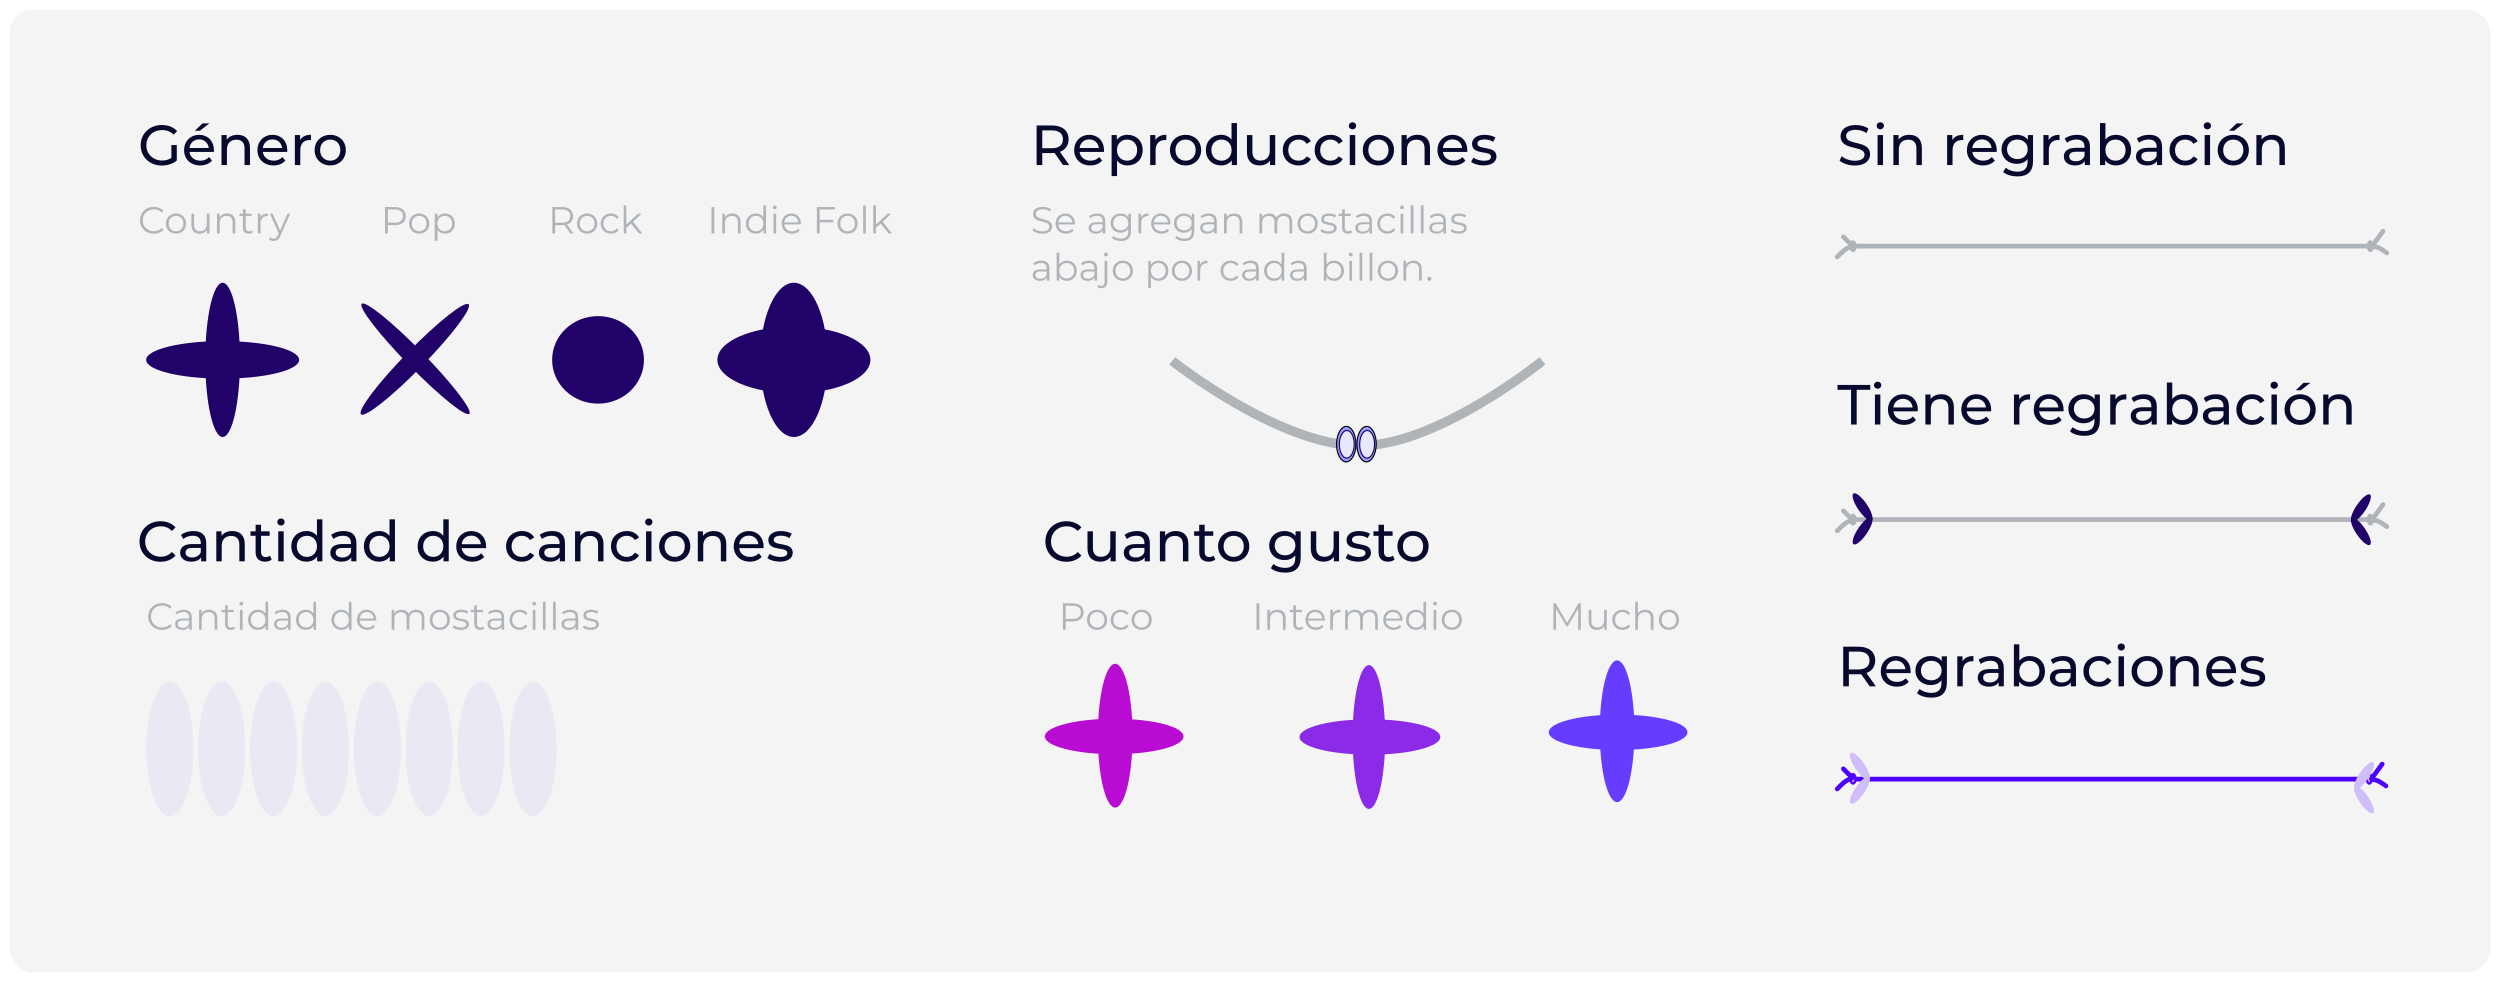 <svg width="1060" height="417" viewBox="0 0 1060 417" fill="none" xmlns="http://www.w3.org/2000/svg">
<g filter="url(#filter0_d_129_3)">
<rect x="4" width="1051.9" height="408.29" rx="10" fill="#F5F4F5"/>
</g>
<path d="M72.658 66.976V61.504H74.962V68.056C73.282 69.472 70.954 70.192 68.602 70.192C63.442 70.192 59.65 66.568 59.65 61.6C59.65 56.632 63.442 53.008 68.65 53.008C71.314 53.008 73.57 53.896 75.106 55.6L73.618 57.088C72.226 55.744 70.642 55.144 68.746 55.144C64.858 55.144 62.05 57.856 62.05 61.6C62.05 65.296 64.858 68.056 68.722 68.056C70.138 68.056 71.458 67.744 72.658 66.976ZM88.797 52.312L84.765 55.432H82.605L85.869 52.312H88.797ZM90.717 63.712C90.717 63.904 90.693 64.192 90.669 64.408H80.349C80.637 66.64 82.437 68.128 84.957 68.128C86.445 68.128 87.693 67.624 88.629 66.592L89.901 68.08C88.749 69.424 86.997 70.144 84.885 70.144C80.781 70.144 78.045 67.432 78.045 63.64C78.045 59.872 80.757 57.16 84.429 57.16C88.101 57.16 90.717 59.8 90.717 63.712ZM84.429 59.104C82.221 59.104 80.589 60.592 80.349 62.752H88.509C88.269 60.616 86.661 59.104 84.429 59.104ZM100.708 57.16C103.804 57.16 105.988 58.936 105.988 62.68V70H103.684V62.944C103.684 60.448 102.436 59.224 100.252 59.224C97.804 59.224 96.22 60.688 96.22 63.448V70H93.916V57.28H96.124V59.2C97.06 57.904 98.692 57.16 100.708 57.16ZM121.819 63.712C121.819 63.904 121.795 64.192 121.771 64.408H111.451C111.739 66.64 113.539 68.128 116.059 68.128C117.547 68.128 118.795 67.624 119.731 66.592L121.003 68.08C119.851 69.424 118.099 70.144 115.987 70.144C111.883 70.144 109.147 67.432 109.147 63.64C109.147 59.872 111.859 57.16 115.531 57.16C119.203 57.16 121.819 59.8 121.819 63.712ZM115.531 59.104C113.323 59.104 111.691 60.592 111.451 62.752H119.611C119.371 60.616 117.763 59.104 115.531 59.104ZM127.226 59.416C128.042 57.928 129.626 57.16 131.858 57.16V59.392C131.666 59.368 131.498 59.368 131.33 59.368C128.858 59.368 127.322 60.88 127.322 63.664V70H125.018V57.28H127.226V59.416ZM140.028 70.144C136.212 70.144 133.404 67.432 133.404 63.64C133.404 59.848 136.212 57.16 140.028 57.16C143.844 57.16 146.628 59.848 146.628 63.64C146.628 67.432 143.844 70.144 140.028 70.144ZM140.028 68.128C142.476 68.128 144.3 66.352 144.3 63.64C144.3 60.928 142.476 59.176 140.028 59.176C137.58 59.176 135.732 60.928 135.732 63.64C135.732 66.352 137.58 68.128 140.028 68.128Z" fill="#07092D"/>
<path d="M68.032 238.192C62.944 238.192 59.152 234.568 59.152 229.6C59.152 224.632 62.944 221.008 68.056 221.008C70.648 221.008 72.904 221.896 74.44 223.624L72.88 225.136C71.584 223.768 70 223.144 68.152 223.144C64.36 223.144 61.552 225.88 61.552 229.6C61.552 233.32 64.36 236.056 68.152 236.056C70 236.056 71.584 235.408 72.88 234.04L74.44 235.552C72.904 237.28 70.648 238.192 68.032 238.192ZM81.996 225.16C85.476 225.16 87.444 226.84 87.444 230.32V238H85.26V236.32C84.492 237.472 83.076 238.144 81.084 238.144C78.204 238.144 76.38 236.608 76.38 234.4C76.38 232.36 77.7 230.68 81.492 230.68H85.14V230.224C85.14 228.28 84.012 227.152 81.732 227.152C80.22 227.152 78.684 227.68 77.7 228.52L76.74 226.792C78.06 225.736 79.956 225.16 81.996 225.16ZM81.468 236.368C83.196 236.368 84.564 235.576 85.14 234.112V232.336H81.588C79.308 232.336 78.66 233.224 78.66 234.304C78.66 235.576 79.716 236.368 81.468 236.368ZM98.499 225.16C101.595 225.16 103.779 226.936 103.779 230.68V238H101.475V230.944C101.475 228.448 100.227 227.224 98.043 227.224C95.595 227.224 94.011 228.688 94.011 231.448V238H91.707V225.28H93.915V227.2C94.851 225.904 96.483 225.16 98.499 225.16ZM114.475 235.6L115.195 237.256C114.499 237.856 113.443 238.144 112.411 238.144C109.843 238.144 108.379 236.728 108.379 234.16V227.176H106.219V225.28H108.379V222.496H110.683V225.28H114.331V227.176H110.683V234.064C110.683 235.432 111.403 236.2 112.675 236.2C113.347 236.2 113.995 235.984 114.475 235.6ZM119.133 222.832C118.245 222.832 117.573 222.184 117.573 221.344C117.573 220.504 118.245 219.832 119.133 219.832C120.021 219.832 120.693 220.48 120.693 221.296C120.693 222.16 120.045 222.832 119.133 222.832ZM117.981 238V225.28H120.285V238H117.981ZM134.38 220.192H136.684V238H134.476V235.984C133.444 237.424 131.812 238.144 129.94 238.144C126.22 238.144 123.508 235.528 123.508 231.64C123.508 227.752 126.22 225.16 129.94 225.16C131.74 225.16 133.324 225.832 134.38 227.2V220.192ZM130.132 236.128C132.556 236.128 134.404 234.352 134.404 231.64C134.404 228.928 132.556 227.176 130.132 227.176C127.684 227.176 125.836 228.928 125.836 231.64C125.836 234.352 127.684 236.128 130.132 236.128ZM145.675 225.16C149.155 225.16 151.123 226.84 151.123 230.32V238H148.939V236.32C148.171 237.472 146.755 238.144 144.763 238.144C141.883 238.144 140.059 236.608 140.059 234.4C140.059 232.36 141.379 230.68 145.171 230.68H148.819V230.224C148.819 228.28 147.691 227.152 145.411 227.152C143.899 227.152 142.363 227.68 141.379 228.52L140.419 226.792C141.739 225.736 143.635 225.16 145.675 225.16ZM145.147 236.368C146.875 236.368 148.243 235.576 148.819 234.112V232.336H145.267C142.987 232.336 142.339 233.224 142.339 234.304C142.339 235.576 143.395 236.368 145.147 236.368ZM165.153 220.192H167.457V238H165.249V235.984C164.217 237.424 162.585 238.144 160.713 238.144C156.993 238.144 154.281 235.528 154.281 231.64C154.281 227.752 156.993 225.16 160.713 225.16C162.513 225.16 164.097 225.832 165.153 227.2V220.192ZM160.905 236.128C163.329 236.128 165.177 234.352 165.177 231.64C165.177 228.928 163.329 227.176 160.905 227.176C158.457 227.176 156.609 228.928 156.609 231.64C156.609 234.352 158.457 236.128 160.905 236.128ZM187.958 220.192H190.262V238H188.054V235.984C187.022 237.424 185.39 238.144 183.518 238.144C179.798 238.144 177.086 235.528 177.086 231.64C177.086 227.752 179.798 225.16 183.518 225.16C185.318 225.16 186.902 225.832 187.958 227.2V220.192ZM183.71 236.128C186.134 236.128 187.982 234.352 187.982 231.64C187.982 228.928 186.134 227.176 183.71 227.176C181.262 227.176 179.414 228.928 179.414 231.64C179.414 234.352 181.262 236.128 183.71 236.128ZM206.118 231.712C206.118 231.904 206.094 232.192 206.07 232.408H195.75C196.038 234.64 197.838 236.128 200.358 236.128C201.846 236.128 203.094 235.624 204.03 234.592L205.302 236.08C204.15 237.424 202.398 238.144 200.286 238.144C196.182 238.144 193.446 235.432 193.446 231.64C193.446 227.872 196.158 225.16 199.83 225.16C203.502 225.16 206.118 227.8 206.118 231.712ZM199.83 227.104C197.622 227.104 195.99 228.592 195.75 230.752H203.91C203.67 228.616 202.062 227.104 199.83 227.104ZM221.306 238.144C217.394 238.144 214.586 235.432 214.586 231.64C214.586 227.848 217.394 225.16 221.306 225.16C223.586 225.16 225.482 226.096 226.49 227.872L224.738 229C223.922 227.752 222.674 227.176 221.282 227.176C218.786 227.176 216.914 228.928 216.914 231.64C216.914 234.4 218.786 236.128 221.282 236.128C222.674 236.128 223.922 235.552 224.738 234.304L226.49 235.408C225.482 237.184 223.586 238.144 221.306 238.144ZM234.105 225.16C237.585 225.16 239.553 226.84 239.553 230.32V238H237.369V236.32C236.601 237.472 235.185 238.144 233.193 238.144C230.313 238.144 228.489 236.608 228.489 234.4C228.489 232.36 229.809 230.68 233.601 230.68H237.249V230.224C237.249 228.28 236.121 227.152 233.841 227.152C232.329 227.152 230.793 227.68 229.809 228.52L228.849 226.792C230.169 225.736 232.065 225.16 234.105 225.16ZM233.577 236.368C235.305 236.368 236.673 235.576 237.249 234.112V232.336H233.697C231.417 232.336 230.769 233.224 230.769 234.304C230.769 235.576 231.825 236.368 233.577 236.368ZM250.609 225.16C253.705 225.16 255.889 226.936 255.889 230.68V238H253.585V230.944C253.585 228.448 252.337 227.224 250.153 227.224C247.705 227.224 246.121 228.688 246.121 231.448V238H243.817V225.28H246.025V227.2C246.961 225.904 248.593 225.16 250.609 225.16ZM265.767 238.144C261.855 238.144 259.047 235.432 259.047 231.64C259.047 227.848 261.855 225.16 265.767 225.16C268.047 225.16 269.943 226.096 270.951 227.872L269.199 229C268.383 227.752 267.135 227.176 265.743 227.176C263.247 227.176 261.375 228.928 261.375 231.64C261.375 234.4 263.247 236.128 265.743 236.128C267.135 236.128 268.383 235.552 269.199 234.304L270.951 235.408C269.943 237.184 268.047 238.144 265.767 238.144ZM275.086 222.832C274.198 222.832 273.526 222.184 273.526 221.344C273.526 220.504 274.198 219.832 275.086 219.832C275.974 219.832 276.646 220.48 276.646 221.296C276.646 222.16 275.998 222.832 275.086 222.832ZM273.934 238V225.28H276.238V238H273.934ZM286.085 238.144C282.269 238.144 279.461 235.432 279.461 231.64C279.461 227.848 282.269 225.16 286.085 225.16C289.901 225.16 292.685 227.848 292.685 231.64C292.685 235.432 289.901 238.144 286.085 238.144ZM286.085 236.128C288.533 236.128 290.357 234.352 290.357 231.64C290.357 228.928 288.533 227.176 286.085 227.176C283.637 227.176 281.789 228.928 281.789 231.64C281.789 234.352 283.637 236.128 286.085 236.128ZM302.664 225.16C305.76 225.16 307.944 226.936 307.944 230.68V238H305.64V230.944C305.64 228.448 304.392 227.224 302.208 227.224C299.76 227.224 298.176 228.688 298.176 231.448V238H295.872V225.28H298.08V227.2C299.016 225.904 300.648 225.16 302.664 225.16ZM323.774 231.712C323.774 231.904 323.75 232.192 323.726 232.408H313.406C313.694 234.64 315.494 236.128 318.014 236.128C319.502 236.128 320.75 235.624 321.686 234.592L322.958 236.08C321.806 237.424 320.054 238.144 317.942 238.144C313.838 238.144 311.102 235.432 311.102 231.64C311.102 227.872 313.814 225.16 317.486 225.16C321.158 225.16 323.774 227.8 323.774 231.712ZM317.486 227.104C315.278 227.104 313.646 228.592 313.406 230.752H321.566C321.326 228.616 319.718 227.104 317.486 227.104ZM330.621 238.144C328.509 238.144 326.421 237.496 325.365 236.656L326.325 234.832C327.405 235.6 329.133 236.152 330.789 236.152C332.925 236.152 333.813 235.504 333.813 234.424C333.813 231.568 325.773 234.04 325.773 228.976C325.773 226.696 327.813 225.16 331.077 225.16C332.733 225.16 334.605 225.592 335.709 226.312L334.725 228.136C333.573 227.392 332.301 227.128 331.053 227.128C329.037 227.128 328.053 227.872 328.053 228.88C328.053 231.88 336.117 229.432 336.117 234.376C336.117 236.68 334.005 238.144 330.621 238.144Z" fill="#07092D"/>
<path d="M68.688 267.096C65.328 267.096 62.832 264.68 62.832 261.4C62.832 258.12 65.328 255.704 68.704 255.704C70.336 255.704 71.808 256.248 72.8 257.336L72.048 258.088C71.136 257.16 70.016 256.76 68.736 256.76C66.032 256.76 64 258.744 64 261.4C64 264.056 66.032 266.04 68.736 266.04C70.016 266.04 71.136 265.64 72.048 264.696L72.8 265.448C71.808 266.536 70.336 267.096 68.688 267.096ZM77.903 258.52C80.079 258.52 81.311 259.608 81.311 261.784V267H80.223V265.688C79.711 266.552 78.719 267.08 77.327 267.08C75.423 267.08 74.255 266.088 74.255 264.632C74.255 263.336 75.087 262.248 77.503 262.248H80.175V261.736C80.175 260.296 79.359 259.512 77.791 259.512C76.703 259.512 75.679 259.896 74.991 260.504L74.479 259.656C75.327 258.936 76.575 258.52 77.903 258.52ZM77.503 266.184C78.783 266.184 79.727 265.576 80.175 264.472V263.096H77.535C75.903 263.096 75.375 263.736 75.375 264.6C75.375 265.576 76.159 266.184 77.503 266.184ZM88.684 258.52C90.733 258.52 92.141 259.704 92.141 262.12V267H91.004V262.232C91.004 260.456 90.076 259.544 88.477 259.544C86.668 259.544 85.532 260.664 85.532 262.584V267H84.397V258.584H85.484V260.136C86.093 259.112 87.228 258.52 88.684 258.52ZM99.257 265.672L99.657 266.488C99.209 266.888 98.537 267.08 97.881 267.08C96.297 267.08 95.417 266.184 95.417 264.632V259.544H93.913V258.584H95.417V256.744H96.553V258.584H99.113V259.544H96.553V264.568C96.553 265.56 97.065 266.104 98.009 266.104C98.473 266.104 98.937 265.96 99.257 265.672ZM102.301 256.744C101.837 256.744 101.469 256.376 101.469 255.928C101.469 255.496 101.837 255.128 102.301 255.128C102.765 255.128 103.133 255.48 103.133 255.912C103.133 256.376 102.781 256.744 102.301 256.744ZM101.725 267V258.584H102.861V267H101.725ZM112.566 255.128H113.702V267H112.614V265.336C111.926 266.472 110.758 267.08 109.366 267.08C106.966 267.08 105.174 265.336 105.174 262.792C105.174 260.248 106.966 258.52 109.366 258.52C110.71 258.52 111.862 259.096 112.566 260.184V255.128ZM109.462 266.072C111.238 266.072 112.582 264.76 112.582 262.792C112.582 260.824 111.238 259.512 109.462 259.512C107.67 259.512 106.326 260.824 106.326 262.792C106.326 264.76 107.67 266.072 109.462 266.072ZM119.809 258.52C121.985 258.52 123.217 259.608 123.217 261.784V267H122.129V265.688C121.617 266.552 120.625 267.08 119.233 267.08C117.329 267.08 116.161 266.088 116.161 264.632C116.161 263.336 116.993 262.248 119.409 262.248H122.081V261.736C122.081 260.296 121.265 259.512 119.697 259.512C118.609 259.512 117.585 259.896 116.897 260.504L116.385 259.656C117.233 258.936 118.481 258.52 119.809 258.52ZM119.409 266.184C120.689 266.184 121.633 265.576 122.081 264.472V263.096H119.441C117.809 263.096 117.281 263.736 117.281 264.6C117.281 265.576 118.065 266.184 119.409 266.184ZM132.878 255.128H134.014V267H132.926V265.336C132.238 266.472 131.07 267.08 129.678 267.08C127.278 267.08 125.486 265.336 125.486 262.792C125.486 260.248 127.278 258.52 129.678 258.52C131.022 258.52 132.174 259.096 132.878 260.184V255.128ZM129.774 266.072C131.55 266.072 132.894 264.76 132.894 262.792C132.894 260.824 131.55 259.512 129.774 259.512C127.982 259.512 126.638 260.824 126.638 262.792C126.638 264.76 127.982 266.072 129.774 266.072ZM147.909 255.128H149.045V267H147.957V265.336C147.269 266.472 146.101 267.08 144.709 267.08C142.309 267.08 140.517 265.336 140.517 262.792C140.517 260.248 142.309 258.52 144.709 258.52C146.053 258.52 147.205 259.096 147.909 260.184V255.128ZM144.805 266.072C146.581 266.072 147.925 264.76 147.925 262.792C147.925 260.824 146.581 259.512 144.805 259.512C143.013 259.512 141.669 260.824 141.669 262.792C141.669 264.76 143.013 266.072 144.805 266.072ZM159.553 262.792C159.553 262.888 159.537 263.016 159.537 263.144H152.497C152.625 264.904 153.969 266.072 155.809 266.072C156.833 266.072 157.745 265.704 158.385 264.968L159.025 265.704C158.273 266.6 157.105 267.08 155.777 267.08C153.153 267.08 151.361 265.288 151.361 262.792C151.361 260.296 153.105 258.52 155.473 258.52C157.841 258.52 159.553 260.264 159.553 262.792ZM155.473 259.496C153.841 259.496 152.641 260.648 152.497 262.296H158.465C158.321 260.648 157.121 259.496 155.473 259.496ZM176.549 258.52C178.597 258.52 179.941 259.704 179.941 262.12V267H178.805V262.232C178.805 260.456 177.909 259.544 176.389 259.544C174.661 259.544 173.573 260.664 173.573 262.584V267H172.437V262.232C172.437 260.456 171.541 259.544 170.005 259.544C168.293 259.544 167.189 260.664 167.189 262.584V267H166.053V258.584H167.141V260.12C167.733 259.112 168.821 258.52 170.229 258.52C171.621 258.52 172.709 259.112 173.221 260.296C173.829 259.208 175.029 258.52 176.549 258.52ZM186.493 267.08C184.029 267.08 182.205 265.288 182.205 262.792C182.205 260.296 184.029 258.52 186.493 258.52C188.957 258.52 190.765 260.296 190.765 262.792C190.765 265.288 188.957 267.08 186.493 267.08ZM186.493 266.072C188.285 266.072 189.613 264.76 189.613 262.792C189.613 260.824 188.285 259.512 186.493 259.512C184.701 259.512 183.357 260.824 183.357 262.792C183.357 264.76 184.701 266.072 186.493 266.072ZM195.34 267.08C193.948 267.08 192.604 266.632 191.916 266.04L192.428 265.144C193.1 265.672 194.236 266.088 195.42 266.088C197.02 266.088 197.676 265.544 197.676 264.712C197.676 262.52 192.22 264.248 192.22 260.92C192.22 259.544 193.404 258.52 195.548 258.52C196.636 258.52 197.82 258.824 198.524 259.304L198.028 260.216C197.292 259.704 196.412 259.496 195.548 259.496C194.028 259.496 193.356 260.088 193.356 260.888C193.356 263.16 198.812 261.448 198.812 264.68C198.812 266.136 197.532 267.08 195.34 267.08ZM204.944 265.672L205.344 266.488C204.896 266.888 204.224 267.08 203.568 267.08C201.984 267.08 201.104 266.184 201.104 264.632V259.544H199.6V258.584H201.104V256.744H202.24V258.584H204.8V259.544H202.24V264.568C202.24 265.56 202.752 266.104 203.696 266.104C204.16 266.104 204.624 265.96 204.944 265.672ZM210.356 258.52C212.532 258.52 213.764 259.608 213.764 261.784V267H212.676V265.688C212.164 266.552 211.172 267.08 209.78 267.08C207.876 267.08 206.708 266.088 206.708 264.632C206.708 263.336 207.54 262.248 209.956 262.248H212.628V261.736C212.628 260.296 211.812 259.512 210.244 259.512C209.156 259.512 208.132 259.896 207.444 260.504L206.932 259.656C207.78 258.936 209.028 258.52 210.356 258.52ZM209.956 266.184C211.236 266.184 212.18 265.576 212.628 264.472V263.096H209.988C208.356 263.096 207.828 263.736 207.828 264.6C207.828 265.576 208.612 266.184 209.956 266.184ZM220.369 267.08C217.857 267.08 216.033 265.304 216.033 262.792C216.033 260.28 217.857 258.52 220.369 258.52C221.793 258.52 222.993 259.08 223.665 260.184L222.817 260.76C222.241 259.912 221.345 259.512 220.369 259.512C218.529 259.512 217.185 260.824 217.185 262.792C217.185 264.776 218.529 266.072 220.369 266.072C221.345 266.072 222.241 265.688 222.817 264.84L223.665 265.416C222.993 266.504 221.793 267.08 220.369 267.08ZM226.473 256.744C226.009 256.744 225.641 256.376 225.641 255.928C225.641 255.496 226.009 255.128 226.473 255.128C226.937 255.128 227.305 255.48 227.305 255.912C227.305 256.376 226.953 256.744 226.473 256.744ZM225.897 267V258.584H227.033V267H225.897ZM230.193 267V255.128H231.329V267H230.193ZM234.49 267V255.128H235.626V267H234.49ZM241.731 258.52C243.907 258.52 245.139 259.608 245.139 261.784V267H244.051V265.688C243.539 266.552 242.547 267.08 241.155 267.08C239.251 267.08 238.083 266.088 238.083 264.632C238.083 263.336 238.915 262.248 241.331 262.248H244.003V261.736C244.003 260.296 243.187 259.512 241.619 259.512C240.531 259.512 239.507 259.896 238.819 260.504L238.307 259.656C239.155 258.936 240.403 258.52 241.731 258.52ZM241.331 266.184C242.611 266.184 243.555 265.576 244.003 264.472V263.096H241.363C239.731 263.096 239.203 263.736 239.203 264.6C239.203 265.576 239.987 266.184 241.331 266.184ZM250.481 267.08C249.089 267.08 247.745 266.632 247.057 266.04L247.569 265.144C248.241 265.672 249.377 266.088 250.561 266.088C252.161 266.088 252.817 265.544 252.817 264.712C252.817 262.52 247.361 264.248 247.361 260.92C247.361 259.544 248.545 258.52 250.689 258.52C251.777 258.52 252.961 258.824 253.665 259.304L253.169 260.216C252.433 259.704 251.553 259.496 250.689 259.496C249.169 259.496 248.497 260.088 248.497 260.888C248.497 263.16 253.953 261.448 253.953 264.68C253.953 266.136 252.673 267.08 250.481 267.08Z" fill="#AFB4B9"/>
<path d="M795.368 291H792.752L789.128 285.84C788.792 285.864 788.432 285.888 788.072 285.888H783.92V291H781.52V274.2H788.072C792.44 274.2 795.08 276.408 795.08 280.056C795.08 282.648 793.736 284.52 791.384 285.36L795.368 291ZM788 283.848C791.072 283.848 792.68 282.456 792.68 280.056C792.68 277.656 791.072 276.288 788 276.288H783.92V283.848H788ZM810.118 284.712C810.118 284.904 810.094 285.192 810.07 285.408H799.75C800.038 287.64 801.838 289.128 804.358 289.128C805.846 289.128 807.094 288.624 808.03 287.592L809.302 289.08C808.15 290.424 806.398 291.144 804.286 291.144C800.182 291.144 797.446 288.432 797.446 284.64C797.446 280.872 800.158 278.16 803.83 278.16C807.502 278.16 810.118 280.8 810.118 284.712ZM803.83 280.104C801.622 280.104 799.99 281.592 799.75 283.752H807.91C807.67 281.616 806.062 280.104 803.83 280.104ZM823.301 278.28H825.485V289.272C825.485 293.76 823.205 295.8 818.885 295.8C816.557 295.8 814.205 295.152 812.813 293.904L813.917 292.128C815.093 293.136 816.941 293.784 818.813 293.784C821.813 293.784 823.181 292.392 823.181 289.512V288.504C822.077 289.824 820.421 290.472 818.597 290.472C814.925 290.472 812.141 287.976 812.141 284.304C812.141 280.632 814.925 278.16 818.597 278.16C820.493 278.16 822.221 278.856 823.301 280.248V278.28ZM818.861 288.456C821.405 288.456 823.229 286.752 823.229 284.304C823.229 281.832 821.405 280.176 818.861 280.176C816.293 280.176 814.469 281.832 814.469 284.304C814.469 286.752 816.293 288.456 818.861 288.456ZM832.095 280.416C832.911 278.928 834.495 278.16 836.727 278.16V280.392C836.535 280.368 836.367 280.368 836.199 280.368C833.727 280.368 832.191 281.88 832.191 284.664V291H829.887V278.28H832.095V280.416ZM844.175 278.16C847.655 278.16 849.623 279.84 849.623 283.32V291H847.439V289.32C846.671 290.472 845.255 291.144 843.263 291.144C840.383 291.144 838.559 289.608 838.559 287.4C838.559 285.36 839.879 283.68 843.671 283.68H847.319V283.224C847.319 281.28 846.191 280.152 843.911 280.152C842.399 280.152 840.863 280.68 839.879 281.52L838.919 279.792C840.239 278.736 842.135 278.16 844.175 278.16ZM843.647 289.368C845.375 289.368 846.743 288.576 847.319 287.112V285.336H843.767C841.487 285.336 840.839 286.224 840.839 287.304C840.839 288.576 841.895 289.368 843.647 289.368ZM860.631 278.16C864.351 278.16 867.063 280.752 867.063 284.64C867.063 288.528 864.351 291.144 860.631 291.144C858.759 291.144 857.127 290.424 856.095 288.984V291H853.887V273.192H856.191V280.2C857.247 278.832 858.831 278.16 860.631 278.16ZM860.439 289.128C862.887 289.128 864.735 287.352 864.735 284.64C864.735 281.928 862.887 280.176 860.439 280.176C858.015 280.176 856.167 281.928 856.167 284.64C856.167 287.352 858.015 289.128 860.439 289.128ZM874.761 278.16C878.241 278.16 880.209 279.84 880.209 283.32V291H878.025V289.32C877.257 290.472 875.841 291.144 873.849 291.144C870.969 291.144 869.145 289.608 869.145 287.4C869.145 285.36 870.465 283.68 874.257 283.68H877.905V283.224C877.905 281.28 876.777 280.152 874.497 280.152C872.985 280.152 871.449 280.68 870.465 281.52L869.505 279.792C870.825 278.736 872.721 278.16 874.761 278.16ZM874.233 289.368C875.961 289.368 877.329 288.576 877.905 287.112V285.336H874.353C872.073 285.336 871.425 286.224 871.425 287.304C871.425 288.576 872.481 289.368 874.233 289.368ZM890.087 291.144C886.175 291.144 883.367 288.432 883.367 284.64C883.367 280.848 886.175 278.16 890.087 278.16C892.367 278.16 894.263 279.096 895.271 280.872L893.519 282C892.703 280.752 891.455 280.176 890.063 280.176C887.567 280.176 885.695 281.928 885.695 284.64C885.695 287.4 887.567 289.128 890.063 289.128C891.455 289.128 892.703 288.552 893.519 287.304L895.271 288.408C894.263 290.184 892.367 291.144 890.087 291.144ZM899.406 275.832C898.518 275.832 897.846 275.184 897.846 274.344C897.846 273.504 898.518 272.832 899.406 272.832C900.294 272.832 900.966 273.48 900.966 274.296C900.966 275.16 900.318 275.832 899.406 275.832ZM898.254 291V278.28H900.558V291H898.254ZM910.405 291.144C906.589 291.144 903.781 288.432 903.781 284.64C903.781 280.848 906.589 278.16 910.405 278.16C914.221 278.16 917.005 280.848 917.005 284.64C917.005 288.432 914.221 291.144 910.405 291.144ZM910.405 289.128C912.853 289.128 914.677 287.352 914.677 284.64C914.677 281.928 912.853 280.176 910.405 280.176C907.957 280.176 906.109 281.928 906.109 284.64C906.109 287.352 907.957 289.128 910.405 289.128ZM926.984 278.16C930.08 278.16 932.264 279.936 932.264 283.68V291H929.96V283.944C929.96 281.448 928.712 280.224 926.528 280.224C924.08 280.224 922.496 281.688 922.496 284.448V291H920.192V278.28H922.4V280.2C923.336 278.904 924.968 278.16 926.984 278.16ZM948.094 284.712C948.094 284.904 948.07 285.192 948.046 285.408H937.726C938.014 287.64 939.814 289.128 942.334 289.128C943.822 289.128 945.07 288.624 946.006 287.592L947.278 289.08C946.126 290.424 944.374 291.144 942.262 291.144C938.158 291.144 935.422 288.432 935.422 284.64C935.422 280.872 938.134 278.16 941.806 278.16C945.478 278.16 948.094 280.8 948.094 284.712ZM941.806 280.104C939.598 280.104 937.966 281.592 937.726 283.752H945.886C945.646 281.616 944.038 280.104 941.806 280.104ZM954.941 291.144C952.829 291.144 950.741 290.496 949.685 289.656L950.645 287.832C951.725 288.6 953.453 289.152 955.109 289.152C957.245 289.152 958.133 288.504 958.133 287.424C958.133 284.568 950.093 287.04 950.093 281.976C950.093 279.696 952.133 278.16 955.397 278.16C957.053 278.16 958.925 278.592 960.029 279.312L959.045 281.136C957.893 280.392 956.621 280.128 955.373 280.128C953.357 280.128 952.373 280.872 952.373 281.88C952.373 284.88 960.437 282.432 960.437 287.376C960.437 289.68 958.325 291.144 954.941 291.144Z" fill="#07092D"/>
<path d="M784.856 180V165.288H779.096V163.2H792.992V165.288H787.232V180H784.856ZM796.117 164.832C795.229 164.832 794.557 164.184 794.557 163.344C794.557 162.504 795.229 161.832 796.117 161.832C797.005 161.832 797.677 162.48 797.677 163.296C797.677 164.16 797.029 164.832 796.117 164.832ZM794.965 180V167.28H797.269V180H794.965ZM813.164 173.712C813.164 173.904 813.14 174.192 813.116 174.408H802.796C803.084 176.64 804.884 178.128 807.404 178.128C808.892 178.128 810.14 177.624 811.076 176.592L812.348 178.08C811.196 179.424 809.444 180.144 807.332 180.144C803.228 180.144 800.492 177.432 800.492 173.64C800.492 169.872 803.204 167.16 806.876 167.16C810.548 167.16 813.164 169.8 813.164 173.712ZM806.876 169.104C804.668 169.104 803.036 170.592 802.796 172.752H810.956C810.716 170.616 809.108 169.104 806.876 169.104ZM823.156 167.16C826.252 167.16 828.436 168.936 828.436 172.68V180H826.132V172.944C826.132 170.448 824.884 169.224 822.7 169.224C820.252 169.224 818.668 170.688 818.668 173.448V180H816.364V167.28H818.572V169.2C819.508 167.904 821.14 167.16 823.156 167.16ZM844.266 173.712C844.266 173.904 844.242 174.192 844.218 174.408H833.898C834.186 176.64 835.986 178.128 838.506 178.128C839.994 178.128 841.242 177.624 842.178 176.592L843.45 178.08C842.298 179.424 840.546 180.144 838.434 180.144C834.33 180.144 831.594 177.432 831.594 173.64C831.594 169.872 834.306 167.16 837.978 167.16C841.65 167.16 844.266 169.8 844.266 173.712ZM837.978 169.104C835.77 169.104 834.138 170.592 833.898 172.752H842.058C841.818 170.616 840.21 169.104 837.978 169.104ZM856.119 169.416C856.935 167.928 858.519 167.16 860.751 167.16V169.392C860.559 169.368 860.391 169.368 860.223 169.368C857.751 169.368 856.215 170.88 856.215 173.664V180H853.911V167.28H856.119V169.416ZM874.969 173.712C874.969 173.904 874.945 174.192 874.921 174.408H864.601C864.889 176.64 866.689 178.128 869.209 178.128C870.697 178.128 871.945 177.624 872.881 176.592L874.153 178.08C873.001 179.424 871.249 180.144 869.137 180.144C865.033 180.144 862.297 177.432 862.297 173.64C862.297 169.872 865.009 167.16 868.681 167.16C872.353 167.16 874.969 169.8 874.969 173.712ZM868.681 169.104C866.473 169.104 864.841 170.592 864.601 172.752H872.761C872.521 170.616 870.913 169.104 868.681 169.104ZM888.152 167.28H890.336V178.272C890.336 182.76 888.056 184.8 883.736 184.8C881.408 184.8 879.056 184.152 877.664 182.904L878.768 181.128C879.944 182.136 881.792 182.784 883.664 182.784C886.664 182.784 888.032 181.392 888.032 178.512V177.504C886.928 178.824 885.272 179.472 883.448 179.472C879.776 179.472 876.992 176.976 876.992 173.304C876.992 169.632 879.776 167.16 883.448 167.16C885.344 167.16 887.072 167.856 888.152 169.248V167.28ZM883.712 177.456C886.256 177.456 888.08 175.752 888.08 173.304C888.08 170.832 886.256 169.176 883.712 169.176C881.144 169.176 879.32 170.832 879.32 173.304C879.32 175.752 881.144 177.456 883.712 177.456ZM896.947 169.416C897.763 167.928 899.347 167.16 901.579 167.16V169.392C901.387 169.368 901.219 169.368 901.051 169.368C898.579 169.368 897.043 170.88 897.043 173.664V180H894.739V167.28H896.947V169.416ZM909.027 167.16C912.507 167.16 914.475 168.84 914.475 172.32V180H912.291V178.32C911.523 179.472 910.107 180.144 908.115 180.144C905.235 180.144 903.411 178.608 903.411 176.4C903.411 174.36 904.731 172.68 908.523 172.68H912.171V172.224C912.171 170.28 911.043 169.152 908.763 169.152C907.251 169.152 905.715 169.68 904.731 170.52L903.771 168.792C905.091 167.736 906.987 167.16 909.027 167.16ZM908.499 178.368C910.227 178.368 911.595 177.576 912.171 176.112V174.336H908.619C906.339 174.336 905.691 175.224 905.691 176.304C905.691 177.576 906.747 178.368 908.499 178.368ZM925.483 167.16C929.203 167.16 931.915 169.752 931.915 173.64C931.915 177.528 929.203 180.144 925.483 180.144C923.611 180.144 921.979 179.424 920.947 177.984V180H918.739V162.192H921.043V169.2C922.099 167.832 923.683 167.16 925.483 167.16ZM925.291 178.128C927.739 178.128 929.587 176.352 929.587 173.64C929.587 170.928 927.739 169.176 925.291 169.176C922.867 169.176 921.019 170.928 921.019 173.64C921.019 176.352 922.867 178.128 925.291 178.128ZM939.613 167.16C943.093 167.16 945.061 168.84 945.061 172.32V180H942.877V178.32C942.109 179.472 940.693 180.144 938.701 180.144C935.821 180.144 933.997 178.608 933.997 176.4C933.997 174.36 935.317 172.68 939.109 172.68H942.757V172.224C942.757 170.28 941.629 169.152 939.349 169.152C937.837 169.152 936.301 169.68 935.317 170.52L934.357 168.792C935.677 167.736 937.573 167.16 939.613 167.16ZM939.085 178.368C940.813 178.368 942.181 177.576 942.757 176.112V174.336H939.205C936.925 174.336 936.277 175.224 936.277 176.304C936.277 177.576 937.333 178.368 939.085 178.368ZM954.939 180.144C951.027 180.144 948.219 177.432 948.219 173.64C948.219 169.848 951.027 167.16 954.939 167.16C957.219 167.16 959.115 168.096 960.123 169.872L958.371 171C957.555 169.752 956.307 169.176 954.915 169.176C952.419 169.176 950.547 170.928 950.547 173.64C950.547 176.4 952.419 178.128 954.915 178.128C956.307 178.128 957.555 177.552 958.371 176.304L960.123 177.408C959.115 179.184 957.219 180.144 954.939 180.144ZM964.258 164.832C963.37 164.832 962.698 164.184 962.698 163.344C962.698 162.504 963.37 161.832 964.258 161.832C965.146 161.832 965.818 162.48 965.818 163.296C965.818 164.16 965.17 164.832 964.258 164.832ZM963.106 180V167.28H965.41V180H963.106ZM973.433 165.432L976.697 162.312H979.625L975.593 165.432H973.433ZM975.257 180.144C971.441 180.144 968.633 177.432 968.633 173.64C968.633 169.848 971.441 167.16 975.257 167.16C979.073 167.16 981.857 169.848 981.857 173.64C981.857 177.432 979.073 180.144 975.257 180.144ZM975.257 178.128C977.705 178.128 979.529 176.352 979.529 173.64C979.529 170.928 977.705 169.176 975.257 169.176C972.809 169.176 970.961 170.928 970.961 173.64C970.961 176.352 972.809 178.128 975.257 178.128ZM991.835 167.16C994.931 167.16 997.115 168.936 997.115 172.68V180H994.811V172.944C994.811 170.448 993.563 169.224 991.379 169.224C988.931 169.224 987.347 170.688 987.347 173.448V180H985.043V167.28H987.251V169.2C988.187 167.904 989.819 167.16 991.835 167.16Z" fill="#07092D"/>
<path d="M786.416 70.192C783.848 70.192 781.328 69.328 779.984 68.08L780.872 66.208C782.12 67.336 784.256 68.152 786.416 68.152C789.32 68.152 790.568 67.024 790.568 65.56C790.568 61.456 780.392 64.048 780.392 57.808C780.392 55.216 782.408 53.008 786.824 53.008C788.792 53.008 790.832 53.536 792.224 54.496L791.432 56.416C789.968 55.48 788.312 55.048 786.824 55.048C783.968 55.048 782.744 56.248 782.744 57.712C782.744 61.816 792.92 59.248 792.92 65.416C792.92 67.984 790.856 70.192 786.416 70.192ZM797.242 54.832C796.354 54.832 795.682 54.184 795.682 53.344C795.682 52.504 796.354 51.832 797.242 51.832C798.13 51.832 798.802 52.48 798.802 53.296C798.802 54.16 798.154 54.832 797.242 54.832ZM796.09 70V57.28H798.394V70H796.09ZM809.585 57.16C812.681 57.16 814.865 58.936 814.865 62.68V70H812.561V62.944C812.561 60.448 811.313 59.224 809.129 59.224C806.681 59.224 805.097 60.688 805.097 63.448V70H802.793V57.28H805.001V59.2C805.937 57.904 807.569 57.16 809.585 57.16ZM827.783 59.416C828.599 57.928 830.183 57.16 832.415 57.16V59.392C832.223 59.368 832.055 59.368 831.887 59.368C829.415 59.368 827.879 60.88 827.879 63.664V70H825.575V57.28H827.783V59.416ZM846.633 63.712C846.633 63.904 846.609 64.192 846.585 64.408H836.265C836.553 66.64 838.353 68.128 840.873 68.128C842.361 68.128 843.609 67.624 844.545 66.592L845.817 68.08C844.665 69.424 842.913 70.144 840.801 70.144C836.697 70.144 833.961 67.432 833.961 63.64C833.961 59.872 836.673 57.16 840.345 57.16C844.017 57.16 846.633 59.8 846.633 63.712ZM840.345 59.104C838.137 59.104 836.505 60.592 836.265 62.752H844.425C844.185 60.616 842.577 59.104 840.345 59.104ZM859.816 57.28H862V68.272C862 72.76 859.72 74.8 855.4 74.8C853.072 74.8 850.72 74.152 849.328 72.904L850.432 71.128C851.608 72.136 853.456 72.784 855.328 72.784C858.328 72.784 859.696 71.392 859.696 68.512V67.504C858.592 68.824 856.936 69.472 855.112 69.472C851.44 69.472 848.656 66.976 848.656 63.304C848.656 59.632 851.44 57.16 855.112 57.16C857.008 57.16 858.736 57.856 859.816 59.248V57.28ZM855.376 67.456C857.92 67.456 859.744 65.752 859.744 63.304C859.744 60.832 857.92 59.176 855.376 59.176C852.808 59.176 850.984 60.832 850.984 63.304C850.984 65.752 852.808 67.456 855.376 67.456ZM868.611 59.416C869.427 57.928 871.011 57.16 873.243 57.16V59.392C873.051 59.368 872.883 59.368 872.715 59.368C870.243 59.368 868.707 60.88 868.707 63.664V70H866.403V57.28H868.611V59.416ZM880.691 57.16C884.171 57.16 886.139 58.84 886.139 62.32V70H883.955V68.32C883.187 69.472 881.771 70.144 879.779 70.144C876.899 70.144 875.075 68.608 875.075 66.4C875.075 64.36 876.395 62.68 880.187 62.68H883.835V62.224C883.835 60.28 882.707 59.152 880.427 59.152C878.915 59.152 877.379 59.68 876.395 60.52L875.435 58.792C876.755 57.736 878.651 57.16 880.691 57.16ZM880.163 68.368C881.891 68.368 883.259 67.576 883.835 66.112V64.336H880.283C878.003 64.336 877.355 65.224 877.355 66.304C877.355 67.576 878.411 68.368 880.163 68.368ZM897.147 57.16C900.867 57.16 903.579 59.752 903.579 63.64C903.579 67.528 900.867 70.144 897.147 70.144C895.275 70.144 893.643 69.424 892.611 67.984V70H890.403V52.192H892.707V59.2C893.763 57.832 895.347 57.16 897.147 57.16ZM896.955 68.128C899.403 68.128 901.251 66.352 901.251 63.64C901.251 60.928 899.403 59.176 896.955 59.176C894.531 59.176 892.683 60.928 892.683 63.64C892.683 66.352 894.531 68.128 896.955 68.128ZM911.277 57.16C914.757 57.16 916.725 58.84 916.725 62.32V70H914.541V68.32C913.773 69.472 912.357 70.144 910.365 70.144C907.485 70.144 905.661 68.608 905.661 66.4C905.661 64.36 906.981 62.68 910.773 62.68H914.421V62.224C914.421 60.28 913.293 59.152 911.013 59.152C909.501 59.152 907.965 59.68 906.981 60.52L906.021 58.792C907.341 57.736 909.237 57.16 911.277 57.16ZM910.749 68.368C912.477 68.368 913.845 67.576 914.421 66.112V64.336H910.869C908.589 64.336 907.941 65.224 907.941 66.304C907.941 67.576 908.997 68.368 910.749 68.368ZM926.603 70.144C922.691 70.144 919.883 67.432 919.883 63.64C919.883 59.848 922.691 57.16 926.603 57.16C928.883 57.16 930.779 58.096 931.787 59.872L930.035 61C929.219 59.752 927.971 59.176 926.579 59.176C924.083 59.176 922.211 60.928 922.211 63.64C922.211 66.4 924.083 68.128 926.579 68.128C927.971 68.128 929.219 67.552 930.035 66.304L931.787 67.408C930.779 69.184 928.883 70.144 926.603 70.144ZM935.922 54.832C935.034 54.832 934.362 54.184 934.362 53.344C934.362 52.504 935.034 51.832 935.922 51.832C936.81 51.832 937.482 52.48 937.482 53.296C937.482 54.16 936.834 54.832 935.922 54.832ZM934.77 70V57.28H937.074V70H934.77ZM945.097 55.432L948.361 52.312H951.289L947.257 55.432H945.097ZM946.921 70.144C943.105 70.144 940.297 67.432 940.297 63.64C940.297 59.848 943.105 57.16 946.921 57.16C950.737 57.16 953.521 59.848 953.521 63.64C953.521 67.432 950.737 70.144 946.921 70.144ZM946.921 68.128C949.369 68.128 951.193 66.352 951.193 63.64C951.193 60.928 949.369 59.176 946.921 59.176C944.473 59.176 942.625 60.928 942.625 63.64C942.625 66.352 944.473 68.128 946.921 68.128ZM963.499 57.16C966.595 57.16 968.779 58.936 968.779 62.68V70H966.475V62.944C966.475 60.448 965.227 59.224 963.043 59.224C960.595 59.224 959.011 60.688 959.011 63.448V70H956.707V57.28H958.915V59.2C959.851 57.904 961.483 57.16 963.499 57.16Z" fill="#07092D"/>
<path d="M452.114 238.192C447.026 238.192 443.234 234.568 443.234 229.6C443.234 224.632 447.026 221.008 452.138 221.008C454.73 221.008 456.986 221.896 458.522 223.624L456.962 225.136C455.666 223.768 454.082 223.144 452.234 223.144C448.442 223.144 445.634 225.88 445.634 229.6C445.634 233.32 448.442 236.056 452.234 236.056C454.082 236.056 455.666 235.408 456.962 234.04L458.522 235.552C456.986 237.28 454.73 238.192 452.114 238.192ZM470.763 225.28H473.067V238H470.883V236.08C469.947 237.4 468.363 238.144 466.563 238.144C463.275 238.144 461.091 236.344 461.091 232.6V225.28H463.395V232.336C463.395 234.832 464.643 236.08 466.827 236.08C469.227 236.08 470.763 234.592 470.763 231.856V225.28ZM482.086 225.16C485.566 225.16 487.534 226.84 487.534 230.32V238H485.35V236.32C484.582 237.472 483.166 238.144 481.174 238.144C478.294 238.144 476.47 236.608 476.47 234.4C476.47 232.36 477.79 230.68 481.582 230.68H485.23V230.224C485.23 228.28 484.102 227.152 481.822 227.152C480.31 227.152 478.774 227.68 477.79 228.52L476.83 226.792C478.15 225.736 480.046 225.16 482.086 225.16ZM481.558 236.368C483.286 236.368 484.654 235.576 485.23 234.112V232.336H481.678C479.398 232.336 478.75 233.224 478.75 234.304C478.75 235.576 479.806 236.368 481.558 236.368ZM498.589 225.16C501.685 225.16 503.869 226.936 503.869 230.68V238H501.565V230.944C501.565 228.448 500.317 227.224 498.133 227.224C495.685 227.224 494.101 228.688 494.101 231.448V238H491.797V225.28H494.005V227.2C494.941 225.904 496.573 225.16 498.589 225.16ZM514.565 235.6L515.285 237.256C514.589 237.856 513.533 238.144 512.501 238.144C509.933 238.144 508.469 236.728 508.469 234.16V227.176H506.309V225.28H508.469V222.496H510.773V225.28H514.421V227.176H510.773V234.064C510.773 235.432 511.493 236.2 512.765 236.2C513.437 236.2 514.085 235.984 514.565 235.6ZM523.097 238.144C519.281 238.144 516.473 235.432 516.473 231.64C516.473 227.848 519.281 225.16 523.097 225.16C526.913 225.16 529.697 227.848 529.697 231.64C529.697 235.432 526.913 238.144 523.097 238.144ZM523.097 236.128C525.545 236.128 527.369 234.352 527.369 231.64C527.369 228.928 525.545 227.176 523.097 227.176C520.649 227.176 518.801 228.928 518.801 231.64C518.801 234.352 520.649 236.128 523.097 236.128ZM549.313 225.28H551.497V236.272C551.497 240.76 549.217 242.8 544.897 242.8C542.569 242.8 540.217 242.152 538.825 240.904L539.929 239.128C541.105 240.136 542.953 240.784 544.825 240.784C547.825 240.784 549.193 239.392 549.193 236.512V235.504C548.089 236.824 546.433 237.472 544.609 237.472C540.937 237.472 538.153 234.976 538.153 231.304C538.153 227.632 540.937 225.16 544.609 225.16C546.505 225.16 548.233 225.856 549.313 227.248V225.28ZM544.873 235.456C547.417 235.456 549.241 233.752 549.241 231.304C549.241 228.832 547.417 227.176 544.873 227.176C542.305 227.176 540.481 228.832 540.481 231.304C540.481 233.752 542.305 235.456 544.873 235.456ZM565.451 225.28H567.755V238H565.571V236.08C564.635 237.4 563.051 238.144 561.251 238.144C557.963 238.144 555.779 236.344 555.779 232.6V225.28H558.083V232.336C558.083 234.832 559.331 236.08 561.515 236.08C563.915 236.08 565.451 234.592 565.451 231.856V225.28ZM575.789 238.144C573.677 238.144 571.589 237.496 570.533 236.656L571.493 234.832C572.573 235.6 574.301 236.152 575.957 236.152C578.093 236.152 578.981 235.504 578.981 234.424C578.981 231.568 570.941 234.04 570.941 228.976C570.941 226.696 572.981 225.16 576.245 225.16C577.901 225.16 579.773 225.592 580.877 226.312L579.893 228.136C578.741 227.392 577.469 227.128 576.221 227.128C574.205 227.128 573.221 227.872 573.221 228.88C573.221 231.88 581.285 229.432 581.285 234.376C581.285 236.68 579.173 238.144 575.789 238.144ZM590.596 235.6L591.316 237.256C590.62 237.856 589.564 238.144 588.532 238.144C585.964 238.144 584.5 236.728 584.5 234.16V227.176H582.34V225.28H584.5V222.496H586.804V225.28H590.452V227.176H586.804V234.064C586.804 235.432 587.524 236.2 588.796 236.2C589.468 236.2 590.116 235.984 590.596 235.6ZM599.128 238.144C595.312 238.144 592.504 235.432 592.504 231.64C592.504 227.848 595.312 225.16 599.128 225.16C602.944 225.16 605.728 227.848 605.728 231.64C605.728 235.432 602.944 238.144 599.128 238.144ZM599.128 236.128C601.576 236.128 603.4 234.352 603.4 231.64C603.4 228.928 601.576 227.176 599.128 227.176C596.68 227.176 594.832 228.928 594.832 231.64C594.832 234.352 596.68 236.128 599.128 236.128Z" fill="#07092D"/>
<path d="M453.368 70H450.752L447.128 64.84C446.792 64.864 446.432 64.888 446.072 64.888H441.92V70H439.52V53.2H446.072C450.44 53.2 453.08 55.408 453.08 59.056C453.08 61.648 451.736 63.52 449.384 64.36L453.368 70ZM446 62.848C449.072 62.848 450.68 61.456 450.68 59.056C450.68 56.656 449.072 55.288 446 55.288H441.92V62.848H446ZM468.118 63.712C468.118 63.904 468.094 64.192 468.07 64.408H457.75C458.038 66.64 459.838 68.128 462.358 68.128C463.846 68.128 465.094 67.624 466.03 66.592L467.302 68.08C466.15 69.424 464.398 70.144 462.286 70.144C458.182 70.144 455.446 67.432 455.446 63.64C455.446 59.872 458.158 57.16 461.83 57.16C465.502 57.16 468.118 59.8 468.118 63.712ZM461.83 59.104C459.622 59.104 457.99 60.592 457.75 62.752H465.91C465.67 60.616 464.062 59.104 461.83 59.104ZM478.061 57.16C481.781 57.16 484.493 59.752 484.493 63.64C484.493 67.552 481.781 70.144 478.061 70.144C476.261 70.144 474.677 69.448 473.621 68.08V74.656H471.317V57.28H473.525V59.296C474.557 57.88 476.189 57.16 478.061 57.16ZM477.869 68.128C480.317 68.128 482.165 66.352 482.165 63.64C482.165 60.952 480.317 59.176 477.869 59.176C475.445 59.176 473.597 60.952 473.597 63.64C473.597 66.352 475.445 68.128 477.869 68.128ZM489.884 59.416C490.7 57.928 492.284 57.16 494.516 57.16V59.392C494.324 59.368 494.156 59.368 493.988 59.368C491.516 59.368 489.98 60.88 489.98 63.664V70H487.676V57.28H489.884V59.416ZM502.687 70.144C498.871 70.144 496.063 67.432 496.063 63.64C496.063 59.848 498.871 57.16 502.687 57.16C506.503 57.16 509.287 59.848 509.287 63.64C509.287 67.432 506.503 70.144 502.687 70.144ZM502.687 68.128C505.135 68.128 506.959 66.352 506.959 63.64C506.959 60.928 505.135 59.176 502.687 59.176C500.239 59.176 498.391 60.928 498.391 63.64C498.391 66.352 500.239 68.128 502.687 68.128ZM522.169 52.192H524.473V70H522.265V67.984C521.233 69.424 519.601 70.144 517.729 70.144C514.009 70.144 511.297 67.528 511.297 63.64C511.297 59.752 514.009 57.16 517.729 57.16C519.529 57.16 521.113 57.832 522.169 59.2V52.192ZM517.921 68.128C520.345 68.128 522.193 66.352 522.193 63.64C522.193 60.928 520.345 59.176 517.921 59.176C515.473 59.176 513.625 60.928 513.625 63.64C513.625 66.352 515.473 68.128 517.921 68.128ZM538.384 57.28H540.688V70H538.504V68.08C537.568 69.4 535.984 70.144 534.184 70.144C530.896 70.144 528.712 68.344 528.712 64.6V57.28H531.016V64.336C531.016 66.832 532.264 68.08 534.448 68.08C536.848 68.08 538.384 66.592 538.384 63.856V57.28ZM550.619 70.144C546.707 70.144 543.899 67.432 543.899 63.64C543.899 59.848 546.707 57.16 550.619 57.16C552.899 57.16 554.795 58.096 555.803 59.872L554.051 61C553.235 59.752 551.987 59.176 550.595 59.176C548.099 59.176 546.227 60.928 546.227 63.64C546.227 66.4 548.099 68.128 550.595 68.128C551.987 68.128 553.235 67.552 554.051 66.304L555.803 67.408C554.795 69.184 552.899 70.144 550.619 70.144ZM564.142 70.144C560.23 70.144 557.422 67.432 557.422 63.64C557.422 59.848 560.23 57.16 564.142 57.16C566.422 57.16 568.318 58.096 569.326 59.872L567.574 61C566.758 59.752 565.51 59.176 564.118 59.176C561.622 59.176 559.75 60.928 559.75 63.64C559.75 66.4 561.622 68.128 564.118 68.128C565.51 68.128 566.758 67.552 567.574 66.304L569.326 67.408C568.318 69.184 566.422 70.144 564.142 70.144ZM573.461 54.832C572.573 54.832 571.901 54.184 571.901 53.344C571.901 52.504 572.573 51.832 573.461 51.832C574.349 51.832 575.021 52.48 575.021 53.296C575.021 54.16 574.373 54.832 573.461 54.832ZM572.309 70V57.28H574.613V70H572.309ZM584.46 70.144C580.644 70.144 577.836 67.432 577.836 63.64C577.836 59.848 580.644 57.16 584.46 57.16C588.276 57.16 591.06 59.848 591.06 63.64C591.06 67.432 588.276 70.144 584.46 70.144ZM584.46 68.128C586.908 68.128 588.732 66.352 588.732 63.64C588.732 60.928 586.908 59.176 584.46 59.176C582.012 59.176 580.164 60.928 580.164 63.64C580.164 66.352 582.012 68.128 584.46 68.128ZM601.039 57.16C604.135 57.16 606.319 58.936 606.319 62.68V70H604.015V62.944C604.015 60.448 602.767 59.224 600.583 59.224C598.135 59.224 596.551 60.688 596.551 63.448V70H594.247V57.28H596.455V59.2C597.391 57.904 599.023 57.16 601.039 57.16ZM622.149 63.712C622.149 63.904 622.125 64.192 622.101 64.408H611.781C612.069 66.64 613.869 68.128 616.389 68.128C617.877 68.128 619.125 67.624 620.061 66.592L621.333 68.08C620.181 69.424 618.429 70.144 616.317 70.144C612.213 70.144 609.477 67.432 609.477 63.64C609.477 59.872 612.189 57.16 615.861 57.16C619.533 57.16 622.149 59.8 622.149 63.712ZM615.861 59.104C613.653 59.104 612.021 60.592 611.781 62.752H619.941C619.701 60.616 618.093 59.104 615.861 59.104ZM628.996 70.144C626.884 70.144 624.796 69.496 623.74 68.656L624.7 66.832C625.78 67.6 627.508 68.152 629.164 68.152C631.3 68.152 632.188 67.504 632.188 66.424C632.188 63.568 624.148 66.04 624.148 60.976C624.148 58.696 626.188 57.16 629.452 57.16C631.108 57.16 632.98 57.592 634.084 58.312L633.1 60.136C631.948 59.392 630.676 59.128 629.428 59.128C627.412 59.128 626.428 59.872 626.428 60.88C626.428 63.88 634.492 61.432 634.492 66.376C634.492 68.68 632.38 70.144 628.996 70.144Z" fill="#07092D"/>
<path d="M441.912 99.096C440.232 99.096 438.584 98.504 437.752 97.64L438.216 96.728C439.016 97.512 440.44 98.088 441.912 98.088C444.008 98.088 444.92 97.208 444.92 96.104C444.92 93.032 438.024 94.92 438.024 90.776C438.024 89.128 439.304 87.704 442.152 87.704C443.416 87.704 444.728 88.072 445.624 88.696L445.224 89.64C444.264 89.016 443.144 88.712 442.152 88.712C440.104 88.712 439.192 89.624 439.192 90.744C439.192 93.816 446.088 91.96 446.088 96.04C446.088 97.688 444.776 99.096 441.912 99.096ZM455.772 94.792C455.772 94.888 455.756 95.016 455.756 95.144H448.716C448.844 96.904 450.188 98.072 452.028 98.072C453.052 98.072 453.964 97.704 454.604 96.968L455.244 97.704C454.492 98.6 453.324 99.08 451.996 99.08C449.372 99.08 447.58 97.288 447.58 94.792C447.58 92.296 449.324 90.52 451.692 90.52C454.06 90.52 455.772 92.264 455.772 94.792ZM451.692 91.496C450.06 91.496 448.86 92.648 448.716 94.296H454.684C454.54 92.648 453.34 91.496 451.692 91.496ZM465.216 90.52C467.392 90.52 468.624 91.608 468.624 93.784V99H467.536V97.688C467.024 98.552 466.032 99.08 464.64 99.08C462.736 99.08 461.568 98.088 461.568 96.632C461.568 95.336 462.4 94.248 464.816 94.248H467.488V93.736C467.488 92.296 466.672 91.512 465.104 91.512C464.016 91.512 462.992 91.896 462.304 92.504L461.792 91.656C462.64 90.936 463.888 90.52 465.216 90.52ZM464.816 98.184C466.096 98.184 467.04 97.576 467.488 96.472V95.096H464.848C463.216 95.096 462.688 95.736 462.688 96.6C462.688 97.576 463.472 98.184 464.816 98.184ZM478.444 90.584H479.532V97.976C479.532 100.872 478.108 102.184 475.324 102.184C473.788 102.184 472.284 101.72 471.404 100.888L471.98 100.024C472.78 100.744 473.996 101.176 475.292 101.176C477.42 101.176 478.396 100.2 478.396 98.12V97.048C477.692 98.12 476.492 98.68 475.116 98.68C472.716 98.68 470.892 97 470.892 94.584C470.892 92.168 472.716 90.52 475.116 90.52C476.524 90.52 477.74 91.096 478.444 92.2V90.584ZM475.228 97.672C477.084 97.672 478.428 96.408 478.428 94.584C478.428 92.76 477.084 91.512 475.228 91.512C473.372 91.512 472.044 92.76 472.044 94.584C472.044 96.408 473.372 97.672 475.228 97.672ZM483.797 92.232C484.325 91.112 485.397 90.52 486.949 90.52V91.624C486.853 91.624 486.757 91.608 486.677 91.608C484.917 91.608 483.845 92.728 483.845 94.712V99H482.709V90.584H483.797V92.232ZM496.272 94.792C496.272 94.888 496.256 95.016 496.256 95.144H489.216C489.344 96.904 490.688 98.072 492.528 98.072C493.552 98.072 494.464 97.704 495.104 96.968L495.744 97.704C494.992 98.6 493.824 99.08 492.496 99.08C489.872 99.08 488.08 97.288 488.08 94.792C488.08 92.296 489.824 90.52 492.192 90.52C494.56 90.52 496.272 92.264 496.272 94.792ZM492.192 91.496C490.56 91.496 489.36 92.648 489.216 94.296H495.184C495.04 92.648 493.84 91.496 492.192 91.496ZM505.288 90.584H506.376V97.976C506.376 100.872 504.952 102.184 502.168 102.184C500.632 102.184 499.128 101.72 498.248 100.888L498.824 100.024C499.624 100.744 500.84 101.176 502.136 101.176C504.264 101.176 505.24 100.2 505.24 98.12V97.048C504.536 98.12 503.336 98.68 501.96 98.68C499.56 98.68 497.736 97 497.736 94.584C497.736 92.168 499.56 90.52 501.96 90.52C503.368 90.52 504.584 91.096 505.288 92.2V90.584ZM502.072 97.672C503.928 97.672 505.272 96.408 505.272 94.584C505.272 92.76 503.928 91.512 502.072 91.512C500.216 91.512 498.888 92.76 498.888 94.584C498.888 96.408 500.216 97.672 502.072 97.672ZM512.497 90.52C514.673 90.52 515.905 91.608 515.905 93.784V99H514.817V97.688C514.305 98.552 513.313 99.08 511.921 99.08C510.017 99.08 508.849 98.088 508.849 96.632C508.849 95.336 509.681 94.248 512.097 94.248H514.769V93.736C514.769 92.296 513.953 91.512 512.385 91.512C511.297 91.512 510.273 91.896 509.585 92.504L509.073 91.656C509.921 90.936 511.169 90.52 512.497 90.52ZM512.097 98.184C513.377 98.184 514.321 97.576 514.769 96.472V95.096H512.129C510.497 95.096 509.969 95.736 509.969 96.6C509.969 97.576 510.753 98.184 512.097 98.184ZM523.278 90.52C525.326 90.52 526.734 91.704 526.734 94.12V99H525.598V94.232C525.598 92.456 524.67 91.544 523.07 91.544C521.262 91.544 520.126 92.664 520.126 94.584V99H518.99V90.584H520.078V92.136C520.686 91.112 521.822 90.52 523.278 90.52ZM544.502 90.52C546.55 90.52 547.894 91.704 547.894 94.12V99H546.758V94.232C546.758 92.456 545.862 91.544 544.342 91.544C542.614 91.544 541.526 92.664 541.526 94.584V99H540.39V94.232C540.39 92.456 539.494 91.544 537.958 91.544C536.246 91.544 535.142 92.664 535.142 94.584V99H534.006V90.584H535.094V92.12C535.686 91.112 536.774 90.52 538.182 90.52C539.574 90.52 540.662 91.112 541.174 92.296C541.782 91.208 542.982 90.52 544.502 90.52ZM554.446 99.08C551.982 99.08 550.158 97.288 550.158 94.792C550.158 92.296 551.982 90.52 554.446 90.52C556.91 90.52 558.718 92.296 558.718 94.792C558.718 97.288 556.91 99.08 554.446 99.08ZM554.446 98.072C556.238 98.072 557.566 96.76 557.566 94.792C557.566 92.824 556.238 91.512 554.446 91.512C552.654 91.512 551.31 92.824 551.31 94.792C551.31 96.76 552.654 98.072 554.446 98.072ZM563.293 99.08C561.901 99.08 560.557 98.632 559.869 98.04L560.381 97.144C561.053 97.672 562.189 98.088 563.373 98.088C564.973 98.088 565.629 97.544 565.629 96.712C565.629 94.52 560.173 96.248 560.173 92.92C560.173 91.544 561.357 90.52 563.501 90.52C564.589 90.52 565.773 90.824 566.477 91.304L565.981 92.216C565.245 91.704 564.365 91.496 563.501 91.496C561.981 91.496 561.309 92.088 561.309 92.888C561.309 95.16 566.765 93.448 566.765 96.68C566.765 98.136 565.485 99.08 563.293 99.08ZM572.897 97.672L573.297 98.488C572.849 98.888 572.177 99.08 571.521 99.08C569.937 99.08 569.057 98.184 569.057 96.632V91.544H567.553V90.584H569.057V88.744H570.193V90.584H572.753V91.544H570.193V96.568C570.193 97.56 570.705 98.104 571.649 98.104C572.113 98.104 572.577 97.96 572.897 97.672ZM578.309 90.52C580.485 90.52 581.717 91.608 581.717 93.784V99H580.629V97.688C580.117 98.552 579.125 99.08 577.733 99.08C575.829 99.08 574.661 98.088 574.661 96.632C574.661 95.336 575.493 94.248 577.909 94.248H580.581V93.736C580.581 92.296 579.765 91.512 578.197 91.512C577.109 91.512 576.085 91.896 575.397 92.504L574.885 91.656C575.733 90.936 576.981 90.52 578.309 90.52ZM577.909 98.184C579.189 98.184 580.133 97.576 580.581 96.472V95.096H577.941C576.309 95.096 575.781 95.736 575.781 96.6C575.781 97.576 576.565 98.184 577.909 98.184ZM588.322 99.08C585.81 99.08 583.986 97.304 583.986 94.792C583.986 92.28 585.81 90.52 588.322 90.52C589.746 90.52 590.946 91.08 591.618 92.184L590.77 92.76C590.194 91.912 589.298 91.512 588.322 91.512C586.482 91.512 585.138 92.824 585.138 94.792C585.138 96.776 586.482 98.072 588.322 98.072C589.298 98.072 590.194 97.688 590.77 96.84L591.618 97.416C590.946 98.504 589.746 99.08 588.322 99.08ZM594.426 88.744C593.962 88.744 593.594 88.376 593.594 87.928C593.594 87.496 593.962 87.128 594.426 87.128C594.89 87.128 595.258 87.48 595.258 87.912C595.258 88.376 594.906 88.744 594.426 88.744ZM593.85 99V90.584H594.986V99H593.85ZM598.147 99V87.128H599.283V99H598.147ZM602.443 99V87.128H603.579V99H602.443ZM609.684 90.52C611.86 90.52 613.092 91.608 613.092 93.784V99H612.004V97.688C611.492 98.552 610.5 99.08 609.108 99.08C607.204 99.08 606.036 98.088 606.036 96.632C606.036 95.336 606.868 94.248 609.284 94.248H611.956V93.736C611.956 92.296 611.14 91.512 609.572 91.512C608.484 91.512 607.46 91.896 606.772 92.504L606.26 91.656C607.108 90.936 608.356 90.52 609.684 90.52ZM609.284 98.184C610.564 98.184 611.508 97.576 611.956 96.472V95.096H609.316C607.684 95.096 607.156 95.736 607.156 96.6C607.156 97.576 607.94 98.184 609.284 98.184ZM618.434 99.08C617.042 99.08 615.698 98.632 615.01 98.04L615.522 97.144C616.194 97.672 617.33 98.088 618.514 98.088C620.114 98.088 620.77 97.544 620.77 96.712C620.77 94.52 615.314 96.248 615.314 92.92C615.314 91.544 616.498 90.52 618.642 90.52C619.73 90.52 620.914 90.824 621.618 91.304L621.122 92.216C620.386 91.704 619.506 91.496 618.642 91.496C617.122 91.496 616.45 92.088 616.45 92.888C616.45 95.16 621.906 93.448 621.906 96.68C621.906 98.136 620.626 99.08 618.434 99.08ZM441.528 110.52C443.704 110.52 444.936 111.608 444.936 113.784V119H443.848V117.688C443.336 118.552 442.344 119.08 440.952 119.08C439.048 119.08 437.88 118.088 437.88 116.632C437.88 115.336 438.712 114.248 441.128 114.248H443.8V113.736C443.8 112.296 442.984 111.512 441.416 111.512C440.328 111.512 439.304 111.896 438.616 112.504L438.104 111.656C438.952 110.936 440.2 110.52 441.528 110.52ZM441.128 118.184C442.408 118.184 443.352 117.576 443.8 116.472V115.096H441.16C439.528 115.096 439 115.736 439 116.6C439 117.576 439.784 118.184 441.128 118.184ZM452.358 110.52C454.758 110.52 456.55 112.248 456.55 114.792C456.55 117.336 454.758 119.08 452.358 119.08C450.966 119.08 449.798 118.472 449.11 117.336V119H448.022V107.128H449.158V112.184C449.862 111.096 451.014 110.52 452.358 110.52ZM452.278 118.072C454.054 118.072 455.414 116.76 455.414 114.792C455.414 112.824 454.054 111.512 452.278 111.512C450.486 111.512 449.142 112.824 449.142 114.792C449.142 116.76 450.486 118.072 452.278 118.072ZM461.762 110.52C463.938 110.52 465.17 111.608 465.17 113.784V119H464.082V117.688C463.57 118.552 462.578 119.08 461.186 119.08C459.282 119.08 458.114 118.088 458.114 116.632C458.114 115.336 458.946 114.248 461.362 114.248H464.034V113.736C464.034 112.296 463.218 111.512 461.65 111.512C460.562 111.512 459.538 111.896 458.85 112.504L458.338 111.656C459.186 110.936 460.434 110.52 461.762 110.52ZM461.362 118.184C462.642 118.184 463.586 117.576 464.034 116.472V115.096H461.394C459.762 115.096 459.234 115.736 459.234 116.6C459.234 117.576 460.018 118.184 461.362 118.184ZM468.912 108.744C468.448 108.744 468.08 108.376 468.08 107.928C468.08 107.496 468.448 107.128 468.912 107.128C469.376 107.128 469.744 107.48 469.744 107.912C469.744 108.376 469.392 108.744 468.912 108.744ZM467.008 122.184C466.336 122.184 465.648 122.008 465.232 121.64L465.632 120.776C465.968 121.064 466.416 121.208 466.944 121.208C467.84 121.208 468.336 120.664 468.336 119.624V110.584H469.472V119.624C469.472 121.176 468.608 122.184 467.008 122.184ZM476.087 119.08C473.623 119.08 471.799 117.288 471.799 114.792C471.799 112.296 473.623 110.52 476.087 110.52C478.551 110.52 480.359 112.296 480.359 114.792C480.359 117.288 478.551 119.08 476.087 119.08ZM476.087 118.072C477.879 118.072 479.207 116.76 479.207 114.792C479.207 112.824 477.879 111.512 476.087 111.512C474.295 111.512 472.951 112.824 472.951 114.792C472.951 116.76 474.295 118.072 476.087 118.072ZM491.201 110.52C493.601 110.52 495.393 112.248 495.393 114.792C495.393 117.352 493.601 119.08 491.201 119.08C489.857 119.08 488.705 118.504 488.001 117.416V122.104H486.865V110.584H487.953V112.248C488.641 111.128 489.809 110.52 491.201 110.52ZM491.121 118.072C492.897 118.072 494.257 116.76 494.257 114.792C494.257 112.84 492.897 111.512 491.121 111.512C489.329 111.512 487.985 112.84 487.985 114.792C487.985 116.76 489.329 118.072 491.121 118.072ZM501.149 119.08C498.685 119.08 496.861 117.288 496.861 114.792C496.861 112.296 498.685 110.52 501.149 110.52C503.613 110.52 505.421 112.296 505.421 114.792C505.421 117.288 503.613 119.08 501.149 119.08ZM501.149 118.072C502.941 118.072 504.269 116.76 504.269 114.792C504.269 112.824 502.941 111.512 501.149 111.512C499.357 111.512 498.013 112.824 498.013 114.792C498.013 116.76 499.357 118.072 501.149 118.072ZM508.828 112.232C509.356 111.112 510.428 110.52 511.98 110.52V111.624C511.884 111.624 511.788 111.608 511.708 111.608C509.948 111.608 508.876 112.728 508.876 114.712V119H507.74V110.584H508.828V112.232ZM521.838 119.08C519.326 119.08 517.502 117.304 517.502 114.792C517.502 112.28 519.326 110.52 521.838 110.52C523.262 110.52 524.462 111.08 525.134 112.184L524.286 112.76C523.71 111.912 522.814 111.512 521.838 111.512C519.998 111.512 518.654 112.824 518.654 114.792C518.654 116.776 519.998 118.072 521.838 118.072C522.814 118.072 523.71 117.688 524.286 116.84L525.134 117.416C524.462 118.504 523.262 119.08 521.838 119.08ZM530.309 110.52C532.485 110.52 533.717 111.608 533.717 113.784V119H532.629V117.688C532.117 118.552 531.125 119.08 529.733 119.08C527.829 119.08 526.661 118.088 526.661 116.632C526.661 115.336 527.493 114.248 529.909 114.248H532.581V113.736C532.581 112.296 531.765 111.512 530.197 111.512C529.109 111.512 528.085 111.896 527.397 112.504L526.885 111.656C527.733 110.936 528.981 110.52 530.309 110.52ZM529.909 118.184C531.189 118.184 532.133 117.576 532.581 116.472V115.096H529.941C528.309 115.096 527.781 115.736 527.781 116.6C527.781 117.576 528.565 118.184 529.909 118.184ZM543.378 107.128H544.514V119H543.426V117.336C542.738 118.472 541.57 119.08 540.178 119.08C537.778 119.08 535.986 117.336 535.986 114.792C535.986 112.248 537.778 110.52 540.178 110.52C541.522 110.52 542.674 111.096 543.378 112.184V107.128ZM540.274 118.072C542.05 118.072 543.394 116.76 543.394 114.792C543.394 112.824 542.05 111.512 540.274 111.512C538.482 111.512 537.138 112.824 537.138 114.792C537.138 116.76 538.482 118.072 540.274 118.072ZM550.622 110.52C552.798 110.52 554.03 111.608 554.03 113.784V119H552.942V117.688C552.43 118.552 551.438 119.08 550.046 119.08C548.142 119.08 546.974 118.088 546.974 116.632C546.974 115.336 547.806 114.248 550.222 114.248H552.894V113.736C552.894 112.296 552.078 111.512 550.51 111.512C549.422 111.512 548.398 111.896 547.71 112.504L547.198 111.656C548.046 110.936 549.294 110.52 550.622 110.52ZM550.222 118.184C551.502 118.184 552.446 117.576 552.894 116.472V115.096H550.254C548.622 115.096 548.094 115.736 548.094 116.6C548.094 117.576 548.878 118.184 550.222 118.184ZM565.639 110.52C568.039 110.52 569.831 112.248 569.831 114.792C569.831 117.336 568.039 119.08 565.639 119.08C564.247 119.08 563.079 118.472 562.391 117.336V119H561.303V107.128H562.439V112.184C563.143 111.096 564.295 110.52 565.639 110.52ZM565.559 118.072C567.335 118.072 568.695 116.76 568.695 114.792C568.695 112.824 567.335 111.512 565.559 111.512C563.767 111.512 562.423 112.824 562.423 114.792C562.423 116.76 563.767 118.072 565.559 118.072ZM572.723 108.744C572.259 108.744 571.891 108.376 571.891 107.928C571.891 107.496 572.259 107.128 572.723 107.128C573.187 107.128 573.555 107.48 573.555 107.912C573.555 108.376 573.203 108.744 572.723 108.744ZM572.147 119V110.584H573.283V119H572.147ZM576.443 119V107.128H577.579V119H576.443ZM580.74 119V107.128H581.876V119H580.74ZM588.477 119.08C586.013 119.08 584.189 117.288 584.189 114.792C584.189 112.296 586.013 110.52 588.477 110.52C590.941 110.52 592.749 112.296 592.749 114.792C592.749 117.288 590.941 119.08 588.477 119.08ZM588.477 118.072C590.269 118.072 591.597 116.76 591.597 114.792C591.597 112.824 590.269 111.512 588.477 111.512C586.685 111.512 585.341 112.824 585.341 114.792C585.341 116.76 586.685 118.072 588.477 118.072ZM599.356 110.52C601.404 110.52 602.812 111.704 602.812 114.12V119H601.676V114.232C601.676 112.456 600.748 111.544 599.148 111.544C597.34 111.544 596.204 112.664 596.204 114.584V119H595.068V110.584H596.156V112.136C596.764 111.112 597.9 110.52 599.356 110.52ZM606.009 119.08C605.545 119.08 605.161 118.696 605.161 118.2C605.161 117.704 605.545 117.336 606.009 117.336C606.473 117.336 606.873 117.704 606.873 118.2C606.873 118.696 606.473 119.08 606.009 119.08Z" fill="#AFB4B9"/>
<path d="M454.875 255.8C457.723 255.8 459.451 257.24 459.451 259.64C459.451 262.024 457.723 263.464 454.875 263.464H451.867V267H450.683V255.8H454.875ZM454.843 262.424C457.083 262.424 458.267 261.4 458.267 259.64C458.267 257.848 457.083 256.824 454.843 256.824H451.867V262.424H454.843ZM465.164 267.08C462.7 267.08 460.876 265.288 460.876 262.792C460.876 260.296 462.7 258.52 465.164 258.52C467.628 258.52 469.436 260.296 469.436 262.792C469.436 265.288 467.628 267.08 465.164 267.08ZM465.164 266.072C466.956 266.072 468.284 264.76 468.284 262.792C468.284 260.824 466.956 259.512 465.164 259.512C463.372 259.512 462.028 260.824 462.028 262.792C462.028 264.76 463.372 266.072 465.164 266.072ZM475.244 267.08C472.732 267.08 470.908 265.304 470.908 262.792C470.908 260.28 472.732 258.52 475.244 258.52C476.668 258.52 477.868 259.08 478.54 260.184L477.692 260.76C477.116 259.912 476.22 259.512 475.244 259.512C473.404 259.512 472.06 260.824 472.06 262.792C472.06 264.776 473.404 266.072 475.244 266.072C476.22 266.072 477.116 265.688 477.692 264.84L478.54 265.416C477.868 266.504 476.668 267.08 475.244 267.08ZM484.071 267.08C481.607 267.08 479.783 265.288 479.783 262.792C479.783 260.296 481.607 258.52 484.071 258.52C486.535 258.52 488.343 260.296 488.343 262.792C488.343 265.288 486.535 267.08 484.071 267.08ZM484.071 266.072C485.863 266.072 487.191 264.76 487.191 262.792C487.191 260.824 485.863 259.512 484.071 259.512C482.279 259.512 480.935 260.824 480.935 262.792C480.935 264.76 482.279 266.072 484.071 266.072Z" fill="#AFB4B9"/>
<path d="M532.763 267V255.8H533.947V267H532.763ZM541.639 258.52C543.687 258.52 545.095 259.704 545.095 262.12V267H543.959V262.232C543.959 260.456 543.031 259.544 541.431 259.544C539.623 259.544 538.487 260.664 538.487 262.584V267H537.351V258.584H538.439V260.136C539.047 259.112 540.183 258.52 541.639 258.52ZM552.211 265.672L552.611 266.488C552.163 266.888 551.491 267.08 550.835 267.08C549.251 267.08 548.371 266.184 548.371 264.632V259.544H546.867V258.584H548.371V256.744H549.507V258.584H552.067V259.544H549.507V264.568C549.507 265.56 550.019 266.104 550.963 266.104C551.427 266.104 551.891 265.96 552.211 265.672ZM561.726 262.792C561.726 262.888 561.71 263.016 561.71 263.144H554.67C554.798 264.904 556.142 266.072 557.982 266.072C559.006 266.072 559.918 265.704 560.558 264.968L561.198 265.704C560.446 266.6 559.278 267.08 557.95 267.08C555.326 267.08 553.534 265.288 553.534 262.792C553.534 260.296 555.278 258.52 557.646 258.52C560.014 258.52 561.726 260.264 561.726 262.792ZM557.646 259.496C556.014 259.496 554.814 260.648 554.67 262.296H560.638C560.494 260.648 559.294 259.496 557.646 259.496ZM565.126 260.232C565.654 259.112 566.726 258.52 568.278 258.52V259.624C568.182 259.624 568.086 259.608 568.006 259.608C566.246 259.608 565.174 260.728 565.174 262.712V267H564.038V258.584H565.126V260.232ZM580.831 258.52C582.879 258.52 584.223 259.704 584.223 262.12V267H583.087V262.232C583.087 260.456 582.191 259.544 580.671 259.544C578.943 259.544 577.855 260.664 577.855 262.584V267H576.719V262.232C576.719 260.456 575.823 259.544 574.287 259.544C572.575 259.544 571.471 260.664 571.471 262.584V267H570.335V258.584H571.423V260.12C572.015 259.112 573.103 258.52 574.511 258.52C575.903 258.52 576.991 259.112 577.503 260.296C578.111 259.208 579.311 258.52 580.831 258.52ZM594.679 262.792C594.679 262.888 594.663 263.016 594.663 263.144H587.623C587.751 264.904 589.095 266.072 590.935 266.072C591.959 266.072 592.871 265.704 593.511 264.968L594.151 265.704C593.399 266.6 592.231 267.08 590.903 267.08C588.279 267.08 586.487 265.288 586.487 262.792C586.487 260.296 588.231 258.52 590.599 258.52C592.967 258.52 594.679 260.264 594.679 262.792ZM590.599 259.496C588.967 259.496 587.767 260.648 587.623 262.296H593.591C593.447 260.648 592.247 259.496 590.599 259.496ZM603.536 255.128H604.672V267H603.584V265.336C602.896 266.472 601.728 267.08 600.336 267.08C597.936 267.08 596.144 265.336 596.144 262.792C596.144 260.248 597.936 258.52 600.336 258.52C601.68 258.52 602.832 259.096 603.536 260.184V255.128ZM600.432 266.072C602.208 266.072 603.552 264.76 603.552 262.792C603.552 260.824 602.208 259.512 600.432 259.512C598.64 259.512 597.296 260.824 597.296 262.792C597.296 264.76 598.64 266.072 600.432 266.072ZM608.411 256.744C607.947 256.744 607.579 256.376 607.579 255.928C607.579 255.496 607.947 255.128 608.411 255.128C608.875 255.128 609.243 255.48 609.243 255.912C609.243 256.376 608.891 256.744 608.411 256.744ZM607.835 267V258.584H608.971V267H607.835ZM615.572 267.08C613.108 267.08 611.284 265.288 611.284 262.792C611.284 260.296 613.108 258.52 615.572 258.52C618.036 258.52 619.844 260.296 619.844 262.792C619.844 265.288 618.036 267.08 615.572 267.08ZM615.572 266.072C617.364 266.072 618.692 264.76 618.692 262.792C618.692 260.824 617.364 259.512 615.572 259.512C613.78 259.512 612.436 260.824 612.436 262.792C612.436 264.76 613.78 266.072 615.572 266.072Z" fill="#AFB4B9"/>
<path d="M669.295 255.8H670.271V267H669.135V258.04L664.735 265.576H664.175L659.775 258.088V267H658.639V255.8H659.615L664.479 264.104L669.295 255.8ZM680.129 258.584H681.265V267H680.177V265.464C679.585 266.488 678.497 267.08 677.153 267.08C675.009 267.08 673.601 265.88 673.601 263.464V258.584H674.737V263.352C674.737 265.144 675.665 266.056 677.265 266.056C679.025 266.056 680.129 264.92 680.129 263V258.584ZM687.934 267.08C685.422 267.08 683.598 265.304 683.598 262.792C683.598 260.28 685.422 258.52 687.934 258.52C689.358 258.52 690.558 259.08 691.23 260.184L690.382 260.76C689.806 259.912 688.91 259.512 687.934 259.512C686.094 259.512 684.75 260.824 684.75 262.792C684.75 264.776 686.094 266.072 687.934 266.072C688.91 266.072 689.806 265.688 690.382 264.84L691.23 265.416C690.558 266.504 689.358 267.08 687.934 267.08ZM697.625 258.52C699.673 258.52 701.081 259.704 701.081 262.12V267H699.945V262.232C699.945 260.456 699.017 259.544 697.417 259.544C695.609 259.544 694.473 260.664 694.473 262.584V267H693.337V255.128H694.473V260.056C695.097 259.08 696.201 258.52 697.625 258.52ZM707.636 267.08C705.172 267.08 703.348 265.288 703.348 262.792C703.348 260.296 705.172 258.52 707.636 258.52C710.1 258.52 711.908 260.296 711.908 262.792C711.908 265.288 710.1 267.08 707.636 267.08ZM707.636 266.072C709.428 266.072 710.756 264.76 710.756 262.792C710.756 260.824 709.428 259.512 707.636 259.512C705.844 259.512 704.5 260.824 704.5 262.792C704.5 264.76 705.844 266.072 707.636 266.072Z" fill="#AFB4B9"/>
<path d="M65.186 99.096C61.826 99.096 59.33 96.68 59.33 93.4C59.33 90.12 61.826 87.704 65.202 87.704C66.834 87.704 68.306 88.248 69.298 89.336L68.546 90.088C67.634 89.16 66.514 88.76 65.234 88.76C62.53 88.76 60.498 90.744 60.498 93.4C60.498 96.056 62.53 98.04 65.234 98.04C66.514 98.04 67.634 97.64 68.546 96.696L69.298 97.448C68.306 98.536 66.834 99.096 65.186 99.096ZM74.647 99.08C72.183 99.08 70.359 97.288 70.359 94.792C70.359 92.296 72.183 90.52 74.647 90.52C77.111 90.52 78.919 92.296 78.919 94.792C78.919 97.288 77.111 99.08 74.647 99.08ZM74.647 98.072C76.439 98.072 77.767 96.76 77.767 94.792C77.767 92.824 76.439 91.512 74.647 91.512C72.855 91.512 71.511 92.824 71.511 94.792C71.511 96.76 72.855 98.072 74.647 98.072ZM87.686 90.584H88.822V99H87.734V97.464C87.142 98.488 86.054 99.08 84.71 99.08C82.566 99.08 81.158 97.88 81.158 95.464V90.584H82.294V95.352C82.294 97.144 83.222 98.056 84.822 98.056C86.582 98.056 87.686 96.92 87.686 95V90.584ZM96.292 90.52C98.34 90.52 99.748 91.704 99.748 94.12V99H98.612V94.232C98.612 92.456 97.684 91.544 96.084 91.544C94.276 91.544 93.14 92.664 93.14 94.584V99H92.004V90.584H93.092V92.136C93.7 91.112 94.836 90.52 96.292 90.52ZM106.864 97.672L107.264 98.488C106.816 98.888 106.144 99.08 105.488 99.08C103.904 99.08 103.024 98.184 103.024 96.632V91.544H101.52V90.584H103.024V88.744H104.16V90.584H106.72V91.544H104.16V96.568C104.16 97.56 104.672 98.104 105.616 98.104C106.08 98.104 106.544 97.96 106.864 97.672ZM110.42 92.232C110.948 91.112 112.02 90.52 113.572 90.52V91.624C113.476 91.624 113.38 91.608 113.3 91.608C111.54 91.608 110.468 92.728 110.468 94.712V99H109.332V90.584H110.42V92.232ZM121.94 90.584H123.06L118.852 100.008C118.148 101.656 117.252 102.184 116.052 102.184C115.268 102.184 114.516 101.928 114.004 101.416L114.532 100.568C114.948 100.984 115.46 101.208 116.068 101.208C116.82 101.208 117.332 100.856 117.812 99.8L118.18 98.984L114.42 90.584H115.604L118.772 97.736L121.94 90.584Z" fill="#AFB4B9"/>
<path d="M167.455 87.8C170.303 87.8 172.031 89.24 172.031 91.64C172.031 94.024 170.303 95.464 167.455 95.464H164.447V99H163.263V87.8H167.455ZM167.423 94.424C169.663 94.424 170.847 93.4 170.847 91.64C170.847 89.848 169.663 88.824 167.423 88.824H164.447V94.424H167.423ZM177.744 99.08C175.28 99.08 173.456 97.288 173.456 94.792C173.456 92.296 175.28 90.52 177.744 90.52C180.208 90.52 182.016 92.296 182.016 94.792C182.016 97.288 180.208 99.08 177.744 99.08ZM177.744 98.072C179.536 98.072 180.864 96.76 180.864 94.792C180.864 92.824 179.536 91.512 177.744 91.512C175.952 91.512 174.608 92.824 174.608 94.792C174.608 96.76 175.952 98.072 177.744 98.072ZM188.671 90.52C191.071 90.52 192.863 92.248 192.863 94.792C192.863 97.352 191.071 99.08 188.671 99.08C187.327 99.08 186.175 98.504 185.471 97.416V102.104H184.335V90.584H185.423V92.248C186.111 91.128 187.279 90.52 188.671 90.52ZM188.591 98.072C190.367 98.072 191.727 96.76 191.727 94.792C191.727 92.84 190.367 91.512 188.591 91.512C186.799 91.512 185.455 92.84 185.455 94.792C185.455 96.76 186.799 98.072 188.591 98.072Z" fill="#AFB4B9"/>
<path d="M243.141 99H241.845L239.285 95.4C238.997 95.432 238.709 95.448 238.389 95.448H235.381V99H234.197V87.8H238.389C241.237 87.8 242.965 89.24 242.965 91.64C242.965 93.4 242.037 94.632 240.405 95.16L243.141 99ZM238.357 94.44C240.597 94.44 241.781 93.4 241.781 91.64C241.781 89.848 240.597 88.824 238.357 88.824H235.381V94.44H238.357ZM248.96 99.08C246.496 99.08 244.672 97.288 244.672 94.792C244.672 92.296 246.496 90.52 248.96 90.52C251.424 90.52 253.232 92.296 253.232 94.792C253.232 97.288 251.424 99.08 248.96 99.08ZM248.96 98.072C250.752 98.072 252.08 96.76 252.08 94.792C252.08 92.824 250.752 91.512 248.96 91.512C247.168 91.512 245.824 92.824 245.824 94.792C245.824 96.76 247.168 98.072 248.96 98.072ZM259.039 99.08C256.527 99.08 254.703 97.304 254.703 94.792C254.703 92.28 256.527 90.52 259.039 90.52C260.463 90.52 261.663 91.08 262.335 92.184L261.487 92.76C260.911 91.912 260.015 91.512 259.039 91.512C257.199 91.512 255.855 92.824 255.855 94.792C255.855 96.776 257.199 98.072 259.039 98.072C260.015 98.072 260.911 97.688 261.487 96.84L262.335 97.416C261.663 98.504 260.463 99.08 259.039 99.08ZM270.953 99L267.561 94.776L265.577 96.6V99H264.441V87.128H265.577V95.176L270.601 90.584H272.009L268.409 94.024L272.345 99H270.953Z" fill="#AFB4B9"/>
<path d="M301.671 99V87.8H302.855V99H301.671ZM310.547 90.52C312.595 90.52 314.003 91.704 314.003 94.12V99H312.867V94.232C312.867 92.456 311.939 91.544 310.339 91.544C308.531 91.544 307.395 92.664 307.395 94.584V99H306.259V90.584H307.347V92.136C307.955 91.112 309.091 90.52 310.547 90.52ZM323.662 87.128H324.798V99H323.71V97.336C323.022 98.472 321.854 99.08 320.462 99.08C318.062 99.08 316.27 97.336 316.27 94.792C316.27 92.248 318.062 90.52 320.462 90.52C321.806 90.52 322.958 91.096 323.662 92.184V87.128ZM320.558 98.072C322.334 98.072 323.678 96.76 323.678 94.792C323.678 92.824 322.334 91.512 320.558 91.512C318.766 91.512 317.422 92.824 317.422 94.792C317.422 96.76 318.766 98.072 320.558 98.072ZM328.538 88.744C328.074 88.744 327.706 88.376 327.706 87.928C327.706 87.496 328.074 87.128 328.538 87.128C329.002 87.128 329.37 87.48 329.37 87.912C329.37 88.376 329.018 88.744 328.538 88.744ZM327.962 99V90.584H329.098V99H327.962ZM339.603 94.792C339.603 94.888 339.587 95.016 339.587 95.144H332.547C332.675 96.904 334.019 98.072 335.859 98.072C336.883 98.072 337.795 97.704 338.435 96.968L339.075 97.704C338.323 98.6 337.155 99.08 335.827 99.08C333.203 99.08 331.411 97.288 331.411 94.792C331.411 92.296 333.155 90.52 335.523 90.52C337.891 90.52 339.603 92.264 339.603 94.792ZM335.523 91.496C333.891 91.496 332.691 92.648 332.547 94.296H338.515C338.371 92.648 337.171 91.496 335.523 91.496ZM354.023 88.824H347.527V93.224H353.319V94.248H347.527V99H346.343V87.8H354.023V88.824ZM359.386 99.08C356.922 99.08 355.098 97.288 355.098 94.792C355.098 92.296 356.922 90.52 359.386 90.52C361.85 90.52 363.658 92.296 363.658 94.792C363.658 97.288 361.85 99.08 359.386 99.08ZM359.386 98.072C361.178 98.072 362.506 96.76 362.506 94.792C362.506 92.824 361.178 91.512 359.386 91.512C357.594 91.512 356.25 92.824 356.25 94.792C356.25 96.76 357.594 98.072 359.386 98.072ZM365.978 99V87.128H367.114V99H365.978ZM376.786 99L373.394 94.776L371.41 96.6V99H370.274V87.128H371.41V95.176L376.434 90.584H377.842L374.242 94.024L378.178 99H376.786Z" fill="#AFB4B9"/>
<ellipse cx="94.398" cy="152.585" rx="7.353" ry="32.699" fill="#210268"/>
<ellipse cx="94.398" cy="152.585" rx="7.954" ry="32.439" transform="rotate(90 94.398 152.585)" fill="#210268"/>
<ellipse cx="336.611" cy="152.585" rx="14.273" ry="32.699" fill="#210268"/>
<ellipse cx="336.611" cy="152.585" rx="14.14" ry="32.439" transform="rotate(90 336.611 152.585)" fill="#210268"/>
<ellipse cx="3.833" cy="32.602" rx="3.833" ry="32.602" transform="matrix(0.7 -0.715 0.7 0.715 150.69 131.567)" fill="#210268"/>
<ellipse cx="4.136" cy="32.602" rx="4.136" ry="32.602" transform="matrix(0.7 0.715 -0.7 0.715 195.804 126.073)" fill="#210268"/>
<ellipse cx="253.567" cy="152.585" rx="19.464" ry="18.559" fill="#210268"/>
<ellipse cx="685.646" cy="310.047" rx="7.353" ry="30.047" fill="#663CFE"/>
<ellipse cx="686.079" cy="310.489" rx="7.512" ry="29.412" transform="rotate(90 686.079 310.489)" fill="#663CFE"/>
<ellipse cx="580.412" cy="312.489" rx="6.92" ry="30.489" fill="#8B2BE8"/>
<ellipse cx="580.844" cy="312.489" rx="7.512" ry="29.844" transform="rotate(90 580.844 312.489)" fill="#8B2BE8"/>
<ellipse cx="472.844" cy="311.924" rx="7.353" ry="30.489" fill="#B90CD3"/>
<ellipse cx="472.412" cy="312.257" rx="7.512" ry="29.412" transform="rotate(90 472.412 312.257)" fill="#B90CD3"/>
<g filter="url(#filter1_d_129_3)">
<path d="M497 149C497 149 543.168 185.662 577.513 184.991C610.425 184.348 654 149 654 149" stroke="#AFB4B9" stroke-width="4"/>
</g>
<g filter="url(#filter2_d_129_3)">
<path d="M574.908 184.313C574.897 186.425 574.409 188.323 573.64 189.686C572.867 191.056 571.844 191.834 570.776 191.834C569.708 191.834 568.692 191.056 567.933 189.686C567.178 188.323 566.709 186.425 566.719 184.313C566.73 182.202 567.218 180.303 567.987 178.941C568.76 177.57 569.783 176.793 570.851 176.793C571.92 176.793 572.935 177.57 573.694 178.941C574.449 180.303 574.918 182.202 574.908 184.313Z" fill="#969BFF" stroke="black" stroke-width="0.5"/>
<path d="M574.203 184.371C574.195 186.023 573.813 187.506 573.214 188.567C572.611 189.636 571.821 190.228 571.01 190.228C570.198 190.228 569.415 189.636 568.822 188.567C568.234 187.506 567.867 186.023 567.875 184.371C567.883 182.719 568.266 181.236 568.864 180.175C569.468 179.105 570.257 178.514 571.069 178.514C571.88 178.514 572.664 179.105 573.256 180.175C573.844 181.236 574.212 182.719 574.203 184.371Z" fill="#E7E8FF" stroke="#210268" stroke-width="0.5"/>
</g>
<g filter="url(#filter3_d_129_3)">
<path d="M583.515 184.313C583.504 186.425 583.016 188.323 582.247 189.686C581.474 191.056 580.451 191.834 579.383 191.834C578.315 191.834 577.299 191.056 576.54 189.686C575.785 188.323 575.316 186.425 575.326 184.313C575.337 182.202 575.825 180.303 576.594 178.941C577.367 177.57 578.39 176.793 579.458 176.793C580.527 176.793 581.542 177.57 582.301 178.941C583.056 180.303 583.525 182.202 583.515 184.313Z" fill="#969BFF" stroke="black" stroke-width="0.5"/>
<path d="M582.811 184.371C582.802 186.023 582.42 187.506 581.822 188.567C581.218 189.636 580.429 190.228 579.617 190.228C578.806 190.228 578.022 189.636 577.43 188.567C576.842 187.506 576.474 186.023 576.483 184.371C576.491 182.719 576.873 181.236 577.472 180.175C578.075 179.105 578.864 178.514 579.676 178.514C580.488 178.514 581.271 179.105 581.864 180.175C582.452 181.236 582.819 182.719 582.811 184.371Z" fill="#E7E8FF" stroke="#210268" stroke-width="0.5"/>
</g>
<g filter="url(#filter4_d_129_3)">
<ellipse cx="72" cy="313.5" rx="10" ry="28.5" fill="#EBE7F3"/>
</g>
<g filter="url(#filter5_d_129_3)">
<ellipse cx="94" cy="313.5" rx="10" ry="28.5" fill="#EBE7F3"/>
</g>
<g filter="url(#filter6_d_129_3)">
<ellipse cx="116" cy="313.5" rx="10" ry="28.5" fill="#EBE7F3"/>
</g>
<g filter="url(#filter7_d_129_3)">
<ellipse cx="138" cy="313.5" rx="10" ry="28.5" fill="#EBE7F3"/>
</g>
<g filter="url(#filter8_d_129_3)">
<ellipse cx="160" cy="313.5" rx="10" ry="28.5" fill="#EBE7F3"/>
</g>
<g filter="url(#filter9_d_129_3)">
<ellipse cx="182" cy="313.5" rx="10" ry="28.5" fill="#EBE7F3"/>
</g>
<g filter="url(#filter10_d_129_3)">
<ellipse cx="204" cy="313.5" rx="10" ry="28.5" fill="#EBE7F3"/>
</g>
<g filter="url(#filter11_d_129_3)">
<ellipse cx="226" cy="313.5" rx="10" ry="28.5" fill="#EBE7F3"/>
</g>
<g filter="url(#filter12_d_129_3)">
<path d="M783.949 100.354H1005.07" stroke="#AFB4B9" stroke-width="2"/>
<ellipse cx="1005.03" cy="100.375" rx="1.591" ry="2.523" fill="#AFB4B9"/>
<ellipse cx="785.671" cy="100.375" rx="1.591" ry="2.523" fill="#AFB4B9"/>
<path d="M1005.99 100.056L1010.42 94" stroke="#AFB4B9" stroke-width="2" stroke-linecap="round"/>
<path d="M1005.99 100.51C1008.34 100.51 1010.13 101.865 1012 103.235" stroke="#AFB4B9" stroke-width="2" stroke-linecap="round"/>
<path d="M785.496 99.998C784.043 99.09 782.84 97.603 781.598 96.426" stroke="#AFB4B9" stroke-width="2" stroke-linecap="round"/>
<path d="M784.976 100.547C782.609 101.103 780.658 103.19 779 104.942" stroke="#AFB4B9" stroke-width="2" stroke-linecap="round"/>
</g>
<g filter="url(#filter13_d_129_3)">
<path d="M784 326.354H1005.12" stroke="#4D00FF" stroke-width="2"/>
<path d="M1005.68 326.219C1005.68 326.836 1005.52 327.371 1005.29 327.736C1005.06 328.107 1004.8 328.241 1004.59 328.241C1004.38 328.241 1004.12 328.107 1003.89 327.736C1003.66 327.371 1003.5 326.836 1003.5 326.219C1003.5 325.602 1003.66 325.067 1003.89 324.702C1004.12 324.33 1004.38 324.196 1004.59 324.196C1004.8 324.196 1005.06 324.33 1005.29 324.702C1005.52 325.067 1005.68 325.602 1005.68 326.219Z" fill="#CFBEF7" stroke="#4D00FF"/>
<path d="M786.762 326.219C786.762 326.836 786.604 327.371 786.373 327.736C786.139 328.107 785.878 328.241 785.671 328.241C785.465 328.241 785.204 328.107 784.969 327.736C784.739 327.371 784.581 326.836 784.581 326.219C784.581 325.602 784.739 325.067 784.969 324.702C785.204 324.33 785.465 324.196 785.671 324.196C785.878 324.196 786.139 324.33 786.373 324.702C786.604 325.067 786.762 325.602 786.762 326.219Z" fill="#CFBEF7" stroke="#4D00FF"/>
<path d="M1005.6 326.056L1010.04 320" stroke="#4D00FF" stroke-width="2" stroke-linecap="round"/>
<path d="M1005.6 326.51C1007.95 326.51 1009.74 327.865 1011.61 329.235" stroke="#4D00FF" stroke-width="2" stroke-linecap="round"/>
<path d="M785.496 325.571C784.043 324.664 782.84 323.177 781.598 322" stroke="#4D00FF" stroke-width="2" stroke-linecap="round"/>
<path d="M784.976 326.121C782.609 326.677 780.658 328.763 779 330.516" stroke="#4D00FF" stroke-width="2" stroke-linecap="round"/>
</g>
<g filter="url(#filter14_dd_129_3)">
<ellipse cx="2.097" cy="6.88" rx="2.097" ry="6.88" transform="matrix(0.794 0.608 -0.565 0.825 1004.56 314)" fill="#CFBEF7"/>
<ellipse cx="2.097" cy="6.88" rx="2.097" ry="6.88" transform="matrix(0.794 -0.608 -0.565 -0.825 1004.57 338.014)" fill="#CFBEF7"/>
</g>
<g filter="url(#filter15_d_129_3)">
<ellipse cx="2.097" cy="6.88" rx="2.097" ry="6.88" transform="matrix(-0.794 0.608 0.565 0.825 786.375 314)" fill="#CFBEF7"/>
<ellipse cx="2.097" cy="6.88" rx="2.097" ry="6.88" transform="matrix(-0.794 -0.608 0.565 -0.825 786.401 337.991)" fill="#CFBEF7"/>
</g>
<g filter="url(#filter16_d_129_3)">
<path d="M783.949 216.294H1005.07" stroke="#AFB4B9" stroke-width="2"/>
<ellipse cx="1005.03" cy="216.316" rx="1.591" ry="2.523" fill="#AFB4B9"/>
<ellipse cx="785.671" cy="216.316" rx="1.591" ry="2.523" fill="#AFB4B9"/>
<path d="M1005.99 215.997L1010.42 209.941" stroke="#AFB4B9" stroke-width="2" stroke-linecap="round"/>
<path d="M1006 216.567C1008.35 216.567 1010.14 217.922 1012.01 219.292" stroke="#AFB4B9" stroke-width="2" stroke-linecap="round"/>
<path d="M785.496 216.138C784.043 215.231 782.84 213.744 781.598 212.567" stroke="#AFB4B9" stroke-width="2" stroke-linecap="round"/>
<path d="M784.976 216.688C782.609 217.244 780.658 219.33 779 221.083" stroke="#AFB4B9" stroke-width="2" stroke-linecap="round"/>
</g>
<g filter="url(#filter17_d_129_3)">
<ellipse cx="2.097" cy="6.88" rx="2.097" ry="6.88" transform="matrix(0.794 0.608 -0.565 0.825 1003.24 204.45)" fill="#210268"/>
<ellipse cx="2.097" cy="6.88" rx="2.097" ry="6.88" transform="matrix(0.794 -0.608 -0.565 -0.825 1003.22 228.281)" fill="#210268"/>
</g>
<g filter="url(#filter18_d_129_3)">
<ellipse cx="2.097" cy="6.88" rx="2.097" ry="6.88" transform="matrix(-0.794 0.608 0.565 0.825 787.499 204)" fill="#210268"/>
<ellipse cx="2.097" cy="6.88" rx="2.097" ry="6.88" transform="matrix(-0.794 -0.608 0.565 -0.825 787.525 227.991)" fill="#210268"/>
</g>
<defs>
<filter id="filter0_d_129_3" x="0" y="0" width="1059.9" height="416.29" filterUnits="userSpaceOnUse" color-interpolation-filters="sRGB">
<feFlood flood-opacity="0" result="BackgroundImageFix"/>
<feColorMatrix in="SourceAlpha" type="matrix" values="0 0 0 0 0 0 0 0 0 0 0 0 0 0 0 0 0 0 127 0" result="hardAlpha"/>
<feOffset dy="4"/>
<feGaussianBlur stdDeviation="2"/>
<feComposite in2="hardAlpha" operator="out"/>
<feColorMatrix type="matrix" values="0 0 0 0 0 0 0 0 0 0 0 0 0 0 0 0 0 0 0.25 0"/>
<feBlend mode="normal" in2="BackgroundImageFix" result="effect1_dropShadow_129_3"/>
<feBlend mode="normal" in="SourceGraphic" in2="effect1_dropShadow_129_3" result="shape"/>
</filter>
<filter id="filter1_d_129_3" x="491.757" y="147.434" width="167.501" height="47.566" filterUnits="userSpaceOnUse" color-interpolation-filters="sRGB">
<feFlood flood-opacity="0" result="BackgroundImageFix"/>
<feColorMatrix in="SourceAlpha" type="matrix" values="0 0 0 0 0 0 0 0 0 0 0 0 0 0 0 0 0 0 127 0" result="hardAlpha"/>
<feOffset dy="4"/>
<feGaussianBlur stdDeviation="2"/>
<feComposite in2="hardAlpha" operator="out"/>
<feColorMatrix type="matrix" values="0 0 0 0 0 0 0 0 0 0 0 0 0 0 0 0 0 0 0.25 0"/>
<feBlend mode="normal" in2="BackgroundImageFix" result="effect1_dropShadow_129_3"/>
<feBlend mode="normal" in="SourceGraphic" in2="effect1_dropShadow_129_3" result="shape"/>
</filter>
<filter id="filter2_d_129_3" x="562.469" y="176.543" width="16.689" height="23.541" filterUnits="userSpaceOnUse" color-interpolation-filters="sRGB">
<feFlood flood-opacity="0" result="BackgroundImageFix"/>
<feColorMatrix in="SourceAlpha" type="matrix" values="0 0 0 0 0 0 0 0 0 0 0 0 0 0 0 0 0 0 127 0" result="hardAlpha"/>
<feOffset dy="4"/>
<feGaussianBlur stdDeviation="2"/>
<feComposite in2="hardAlpha" operator="out"/>
<feColorMatrix type="matrix" values="0 0 0 0 0 0 0 0 0 0 0 0 0 0 0 0 0 0 0.25 0"/>
<feBlend mode="normal" in2="BackgroundImageFix" result="effect1_dropShadow_129_3"/>
<feBlend mode="normal" in="SourceGraphic" in2="effect1_dropShadow_129_3" result="shape"/>
</filter>
<filter id="filter3_d_129_3" x="571.076" y="176.543" width="16.689" height="23.541" filterUnits="userSpaceOnUse" color-interpolation-filters="sRGB">
<feFlood flood-opacity="0" result="BackgroundImageFix"/>
<feColorMatrix in="SourceAlpha" type="matrix" values="0 0 0 0 0 0 0 0 0 0 0 0 0 0 0 0 0 0 127 0" result="hardAlpha"/>
<feOffset dy="4"/>
<feGaussianBlur stdDeviation="2"/>
<feComposite in2="hardAlpha" operator="out"/>
<feColorMatrix type="matrix" values="0 0 0 0 0 0 0 0 0 0 0 0 0 0 0 0 0 0 0.25 0"/>
<feBlend mode="normal" in2="BackgroundImageFix" result="effect1_dropShadow_129_3"/>
<feBlend mode="normal" in="SourceGraphic" in2="effect1_dropShadow_129_3" result="shape"/>
</filter>
<filter id="filter4_d_129_3" x="58" y="285" width="28" height="65" filterUnits="userSpaceOnUse" color-interpolation-filters="sRGB">
<feFlood flood-opacity="0" result="BackgroundImageFix"/>
<feColorMatrix in="SourceAlpha" type="matrix" values="0 0 0 0 0 0 0 0 0 0 0 0 0 0 0 0 0 0 127 0" result="hardAlpha"/>
<feOffset dy="4"/>
<feGaussianBlur stdDeviation="2"/>
<feComposite in2="hardAlpha" operator="out"/>
<feColorMatrix type="matrix" values="0 0 0 0 0 0 0 0 0 0 0 0 0 0 0 0 0 0 0.25 0"/>
<feBlend mode="normal" in2="BackgroundImageFix" result="effect1_dropShadow_129_3"/>
<feBlend mode="normal" in="SourceGraphic" in2="effect1_dropShadow_129_3" result="shape"/>
</filter>
<filter id="filter5_d_129_3" x="80" y="285" width="28" height="65" filterUnits="userSpaceOnUse" color-interpolation-filters="sRGB">
<feFlood flood-opacity="0" result="BackgroundImageFix"/>
<feColorMatrix in="SourceAlpha" type="matrix" values="0 0 0 0 0 0 0 0 0 0 0 0 0 0 0 0 0 0 127 0" result="hardAlpha"/>
<feOffset dy="4"/>
<feGaussianBlur stdDeviation="2"/>
<feComposite in2="hardAlpha" operator="out"/>
<feColorMatrix type="matrix" values="0 0 0 0 0 0 0 0 0 0 0 0 0 0 0 0 0 0 0.25 0"/>
<feBlend mode="normal" in2="BackgroundImageFix" result="effect1_dropShadow_129_3"/>
<feBlend mode="normal" in="SourceGraphic" in2="effect1_dropShadow_129_3" result="shape"/>
</filter>
<filter id="filter6_d_129_3" x="102" y="285" width="28" height="65" filterUnits="userSpaceOnUse" color-interpolation-filters="sRGB">
<feFlood flood-opacity="0" result="BackgroundImageFix"/>
<feColorMatrix in="SourceAlpha" type="matrix" values="0 0 0 0 0 0 0 0 0 0 0 0 0 0 0 0 0 0 127 0" result="hardAlpha"/>
<feOffset dy="4"/>
<feGaussianBlur stdDeviation="2"/>
<feComposite in2="hardAlpha" operator="out"/>
<feColorMatrix type="matrix" values="0 0 0 0 0 0 0 0 0 0 0 0 0 0 0 0 0 0 0.25 0"/>
<feBlend mode="normal" in2="BackgroundImageFix" result="effect1_dropShadow_129_3"/>
<feBlend mode="normal" in="SourceGraphic" in2="effect1_dropShadow_129_3" result="shape"/>
</filter>
<filter id="filter7_d_129_3" x="124" y="285" width="28" height="65" filterUnits="userSpaceOnUse" color-interpolation-filters="sRGB">
<feFlood flood-opacity="0" result="BackgroundImageFix"/>
<feColorMatrix in="SourceAlpha" type="matrix" values="0 0 0 0 0 0 0 0 0 0 0 0 0 0 0 0 0 0 127 0" result="hardAlpha"/>
<feOffset dy="4"/>
<feGaussianBlur stdDeviation="2"/>
<feComposite in2="hardAlpha" operator="out"/>
<feColorMatrix type="matrix" values="0 0 0 0 0 0 0 0 0 0 0 0 0 0 0 0 0 0 0.25 0"/>
<feBlend mode="normal" in2="BackgroundImageFix" result="effect1_dropShadow_129_3"/>
<feBlend mode="normal" in="SourceGraphic" in2="effect1_dropShadow_129_3" result="shape"/>
</filter>
<filter id="filter8_d_129_3" x="146" y="285" width="28" height="65" filterUnits="userSpaceOnUse" color-interpolation-filters="sRGB">
<feFlood flood-opacity="0" result="BackgroundImageFix"/>
<feColorMatrix in="SourceAlpha" type="matrix" values="0 0 0 0 0 0 0 0 0 0 0 0 0 0 0 0 0 0 127 0" result="hardAlpha"/>
<feOffset dy="4"/>
<feGaussianBlur stdDeviation="2"/>
<feComposite in2="hardAlpha" operator="out"/>
<feColorMatrix type="matrix" values="0 0 0 0 0 0 0 0 0 0 0 0 0 0 0 0 0 0 0.25 0"/>
<feBlend mode="normal" in2="BackgroundImageFix" result="effect1_dropShadow_129_3"/>
<feBlend mode="normal" in="SourceGraphic" in2="effect1_dropShadow_129_3" result="shape"/>
</filter>
<filter id="filter9_d_129_3" x="168" y="285" width="28" height="65" filterUnits="userSpaceOnUse" color-interpolation-filters="sRGB">
<feFlood flood-opacity="0" result="BackgroundImageFix"/>
<feColorMatrix in="SourceAlpha" type="matrix" values="0 0 0 0 0 0 0 0 0 0 0 0 0 0 0 0 0 0 127 0" result="hardAlpha"/>
<feOffset dy="4"/>
<feGaussianBlur stdDeviation="2"/>
<feComposite in2="hardAlpha" operator="out"/>
<feColorMatrix type="matrix" values="0 0 0 0 0 0 0 0 0 0 0 0 0 0 0 0 0 0 0.25 0"/>
<feBlend mode="normal" in2="BackgroundImageFix" result="effect1_dropShadow_129_3"/>
<feBlend mode="normal" in="SourceGraphic" in2="effect1_dropShadow_129_3" result="shape"/>
</filter>
<filter id="filter10_d_129_3" x="190" y="285" width="28" height="65" filterUnits="userSpaceOnUse" color-interpolation-filters="sRGB">
<feFlood flood-opacity="0" result="BackgroundImageFix"/>
<feColorMatrix in="SourceAlpha" type="matrix" values="0 0 0 0 0 0 0 0 0 0 0 0 0 0 0 0 0 0 127 0" result="hardAlpha"/>
<feOffset dy="4"/>
<feGaussianBlur stdDeviation="2"/>
<feComposite in2="hardAlpha" operator="out"/>
<feColorMatrix type="matrix" values="0 0 0 0 0 0 0 0 0 0 0 0 0 0 0 0 0 0 0.25 0"/>
<feBlend mode="normal" in2="BackgroundImageFix" result="effect1_dropShadow_129_3"/>
<feBlend mode="normal" in="SourceGraphic" in2="effect1_dropShadow_129_3" result="shape"/>
</filter>
<filter id="filter11_d_129_3" x="212" y="285" width="28" height="65" filterUnits="userSpaceOnUse" color-interpolation-filters="sRGB">
<feFlood flood-opacity="0" result="BackgroundImageFix"/>
<feColorMatrix in="SourceAlpha" type="matrix" values="0 0 0 0 0 0 0 0 0 0 0 0 0 0 0 0 0 0 127 0" result="hardAlpha"/>
<feOffset dy="4"/>
<feGaussianBlur stdDeviation="2"/>
<feComposite in2="hardAlpha" operator="out"/>
<feColorMatrix type="matrix" values="0 0 0 0 0 0 0 0 0 0 0 0 0 0 0 0 0 0 0.25 0"/>
<feBlend mode="normal" in2="BackgroundImageFix" result="effect1_dropShadow_129_3"/>
<feBlend mode="normal" in="SourceGraphic" in2="effect1_dropShadow_129_3" result="shape"/>
</filter>
<filter id="filter12_d_129_3" x="774" y="93" width="243" height="20.942" filterUnits="userSpaceOnUse" color-interpolation-filters="sRGB">
<feFlood flood-opacity="0" result="BackgroundImageFix"/>
<feColorMatrix in="SourceAlpha" type="matrix" values="0 0 0 0 0 0 0 0 0 0 0 0 0 0 0 0 0 0 127 0" result="hardAlpha"/>
<feOffset dy="4"/>
<feGaussianBlur stdDeviation="2"/>
<feComposite in2="hardAlpha" operator="out"/>
<feColorMatrix type="matrix" values="0 0 0 0 0 0 0 0 0 0 0 0 0 0 0 0 0 0 0.25 0"/>
<feBlend mode="normal" in2="BackgroundImageFix" result="effect1_dropShadow_129_3"/>
<feBlend mode="normal" in="SourceGraphic" in2="effect1_dropShadow_129_3" result="shape"/>
</filter>
<filter id="filter13_d_129_3" x="774" y="319" width="242.613" height="20.516" filterUnits="userSpaceOnUse" color-interpolation-filters="sRGB">
<feFlood flood-opacity="0" result="BackgroundImageFix"/>
<feColorMatrix in="SourceAlpha" type="matrix" values="0 0 0 0 0 0 0 0 0 0 0 0 0 0 0 0 0 0 127 0" result="hardAlpha"/>
<feOffset dy="4"/>
<feGaussianBlur stdDeviation="2"/>
<feComposite in2="hardAlpha" operator="out"/>
<feColorMatrix type="matrix" values="0 0 0 0 0 0 0 0 0 0 0 0 0 0 0 0 0 0 0.25 0"/>
<feBlend mode="normal" in2="BackgroundImageFix" result="effect1_dropShadow_129_3"/>
<feBlend mode="normal" in="SourceGraphic" in2="effect1_dropShadow_129_3" result="shape"/>
</filter>
<filter id="filter14_dd_129_3" x="994.109" y="315.132" width="16.469" height="29.749" filterUnits="userSpaceOnUse" color-interpolation-filters="sRGB">
<feFlood flood-opacity="0" result="BackgroundImageFix"/>
<feColorMatrix in="SourceAlpha" type="matrix" values="0 0 0 0 0 0 0 0 0 0 0 0 0 0 0 0 0 0 127 0" result="hardAlpha"/>
<feOffset dy="4"/>
<feGaussianBlur stdDeviation="2"/>
<feComposite in2="hardAlpha" operator="out"/>
<feColorMatrix type="matrix" values="0 0 0 0 0 0 0 0 0 0 0 0 0 0 0 0 0 0 0.25 0"/>
<feBlend mode="normal" in2="BackgroundImageFix" result="effect1_dropShadow_129_3"/>
<feColorMatrix in="SourceAlpha" type="matrix" values="0 0 0 0 0 0 0 0 0 0 0 0 0 0 0 0 0 0 127 0" result="hardAlpha"/>
<feOffset dy="4"/>
<feGaussianBlur stdDeviation="2"/>
<feComposite in2="hardAlpha" operator="out"/>
<feColorMatrix type="matrix" values="0 0 0 0 0 0 0 0 0 0 0 0 0 0 0 0 0 0 0.25 0"/>
<feBlend mode="normal" in2="effect1_dropShadow_129_3" result="effect2_dropShadow_129_3"/>
<feBlend mode="normal" in="SourceGraphic" in2="effect2_dropShadow_129_3" result="shape"/>
</filter>
<filter id="filter15_d_129_3" x="780.368" y="315.132" width="16.489" height="29.726" filterUnits="userSpaceOnUse" color-interpolation-filters="sRGB">
<feFlood flood-opacity="0" result="BackgroundImageFix"/>
<feColorMatrix in="SourceAlpha" type="matrix" values="0 0 0 0 0 0 0 0 0 0 0 0 0 0 0 0 0 0 127 0" result="hardAlpha"/>
<feOffset dy="4"/>
<feGaussianBlur stdDeviation="2"/>
<feComposite in2="hardAlpha" operator="out"/>
<feColorMatrix type="matrix" values="0 0 0 0 0 0 0 0 0 0 0 0 0 0 0 0 0 0 0.25 0"/>
<feBlend mode="normal" in2="BackgroundImageFix" result="effect1_dropShadow_129_3"/>
<feBlend mode="normal" in="SourceGraphic" in2="effect1_dropShadow_129_3" result="shape"/>
</filter>
<filter id="filter16_d_129_3" x="774" y="208.941" width="243.015" height="21.142" filterUnits="userSpaceOnUse" color-interpolation-filters="sRGB">
<feFlood flood-opacity="0" result="BackgroundImageFix"/>
<feColorMatrix in="SourceAlpha" type="matrix" values="0 0 0 0 0 0 0 0 0 0 0 0 0 0 0 0 0 0 127 0" result="hardAlpha"/>
<feOffset dy="4"/>
<feGaussianBlur stdDeviation="2"/>
<feComposite in2="hardAlpha" operator="out"/>
<feColorMatrix type="matrix" values="0 0 0 0 0 0 0 0 0 0 0 0 0 0 0 0 0 0 0.25 0"/>
<feBlend mode="normal" in2="BackgroundImageFix" result="effect1_dropShadow_129_3"/>
<feBlend mode="normal" in="SourceGraphic" in2="effect1_dropShadow_129_3" result="shape"/>
</filter>
<filter id="filter17_d_129_3" x="992.76" y="205.582" width="16.489" height="29.567" filterUnits="userSpaceOnUse" color-interpolation-filters="sRGB">
<feFlood flood-opacity="0" result="BackgroundImageFix"/>
<feColorMatrix in="SourceAlpha" type="matrix" values="0 0 0 0 0 0 0 0 0 0 0 0 0 0 0 0 0 0 127 0" result="hardAlpha"/>
<feOffset dy="4"/>
<feGaussianBlur stdDeviation="2"/>
<feComposite in2="hardAlpha" operator="out"/>
<feColorMatrix type="matrix" values="0 0 0 0 0 0 0 0 0 0 0 0 0 0 0 0 0 0 0.25 0"/>
<feBlend mode="normal" in2="BackgroundImageFix" result="effect1_dropShadow_129_3"/>
<feBlend mode="normal" in="SourceGraphic" in2="effect1_dropShadow_129_3" result="shape"/>
</filter>
<filter id="filter18_d_129_3" x="781.492" y="205.132" width="16.489" height="29.726" filterUnits="userSpaceOnUse" color-interpolation-filters="sRGB">
<feFlood flood-opacity="0" result="BackgroundImageFix"/>
<feColorMatrix in="SourceAlpha" type="matrix" values="0 0 0 0 0 0 0 0 0 0 0 0 0 0 0 0 0 0 127 0" result="hardAlpha"/>
<feOffset dy="4"/>
<feGaussianBlur stdDeviation="2"/>
<feComposite in2="hardAlpha" operator="out"/>
<feColorMatrix type="matrix" values="0 0 0 0 0 0 0 0 0 0 0 0 0 0 0 0 0 0 0.25 0"/>
<feBlend mode="normal" in2="BackgroundImageFix" result="effect1_dropShadow_129_3"/>
<feBlend mode="normal" in="SourceGraphic" in2="effect1_dropShadow_129_3" result="shape"/>
</filter>
</defs>
</svg>
